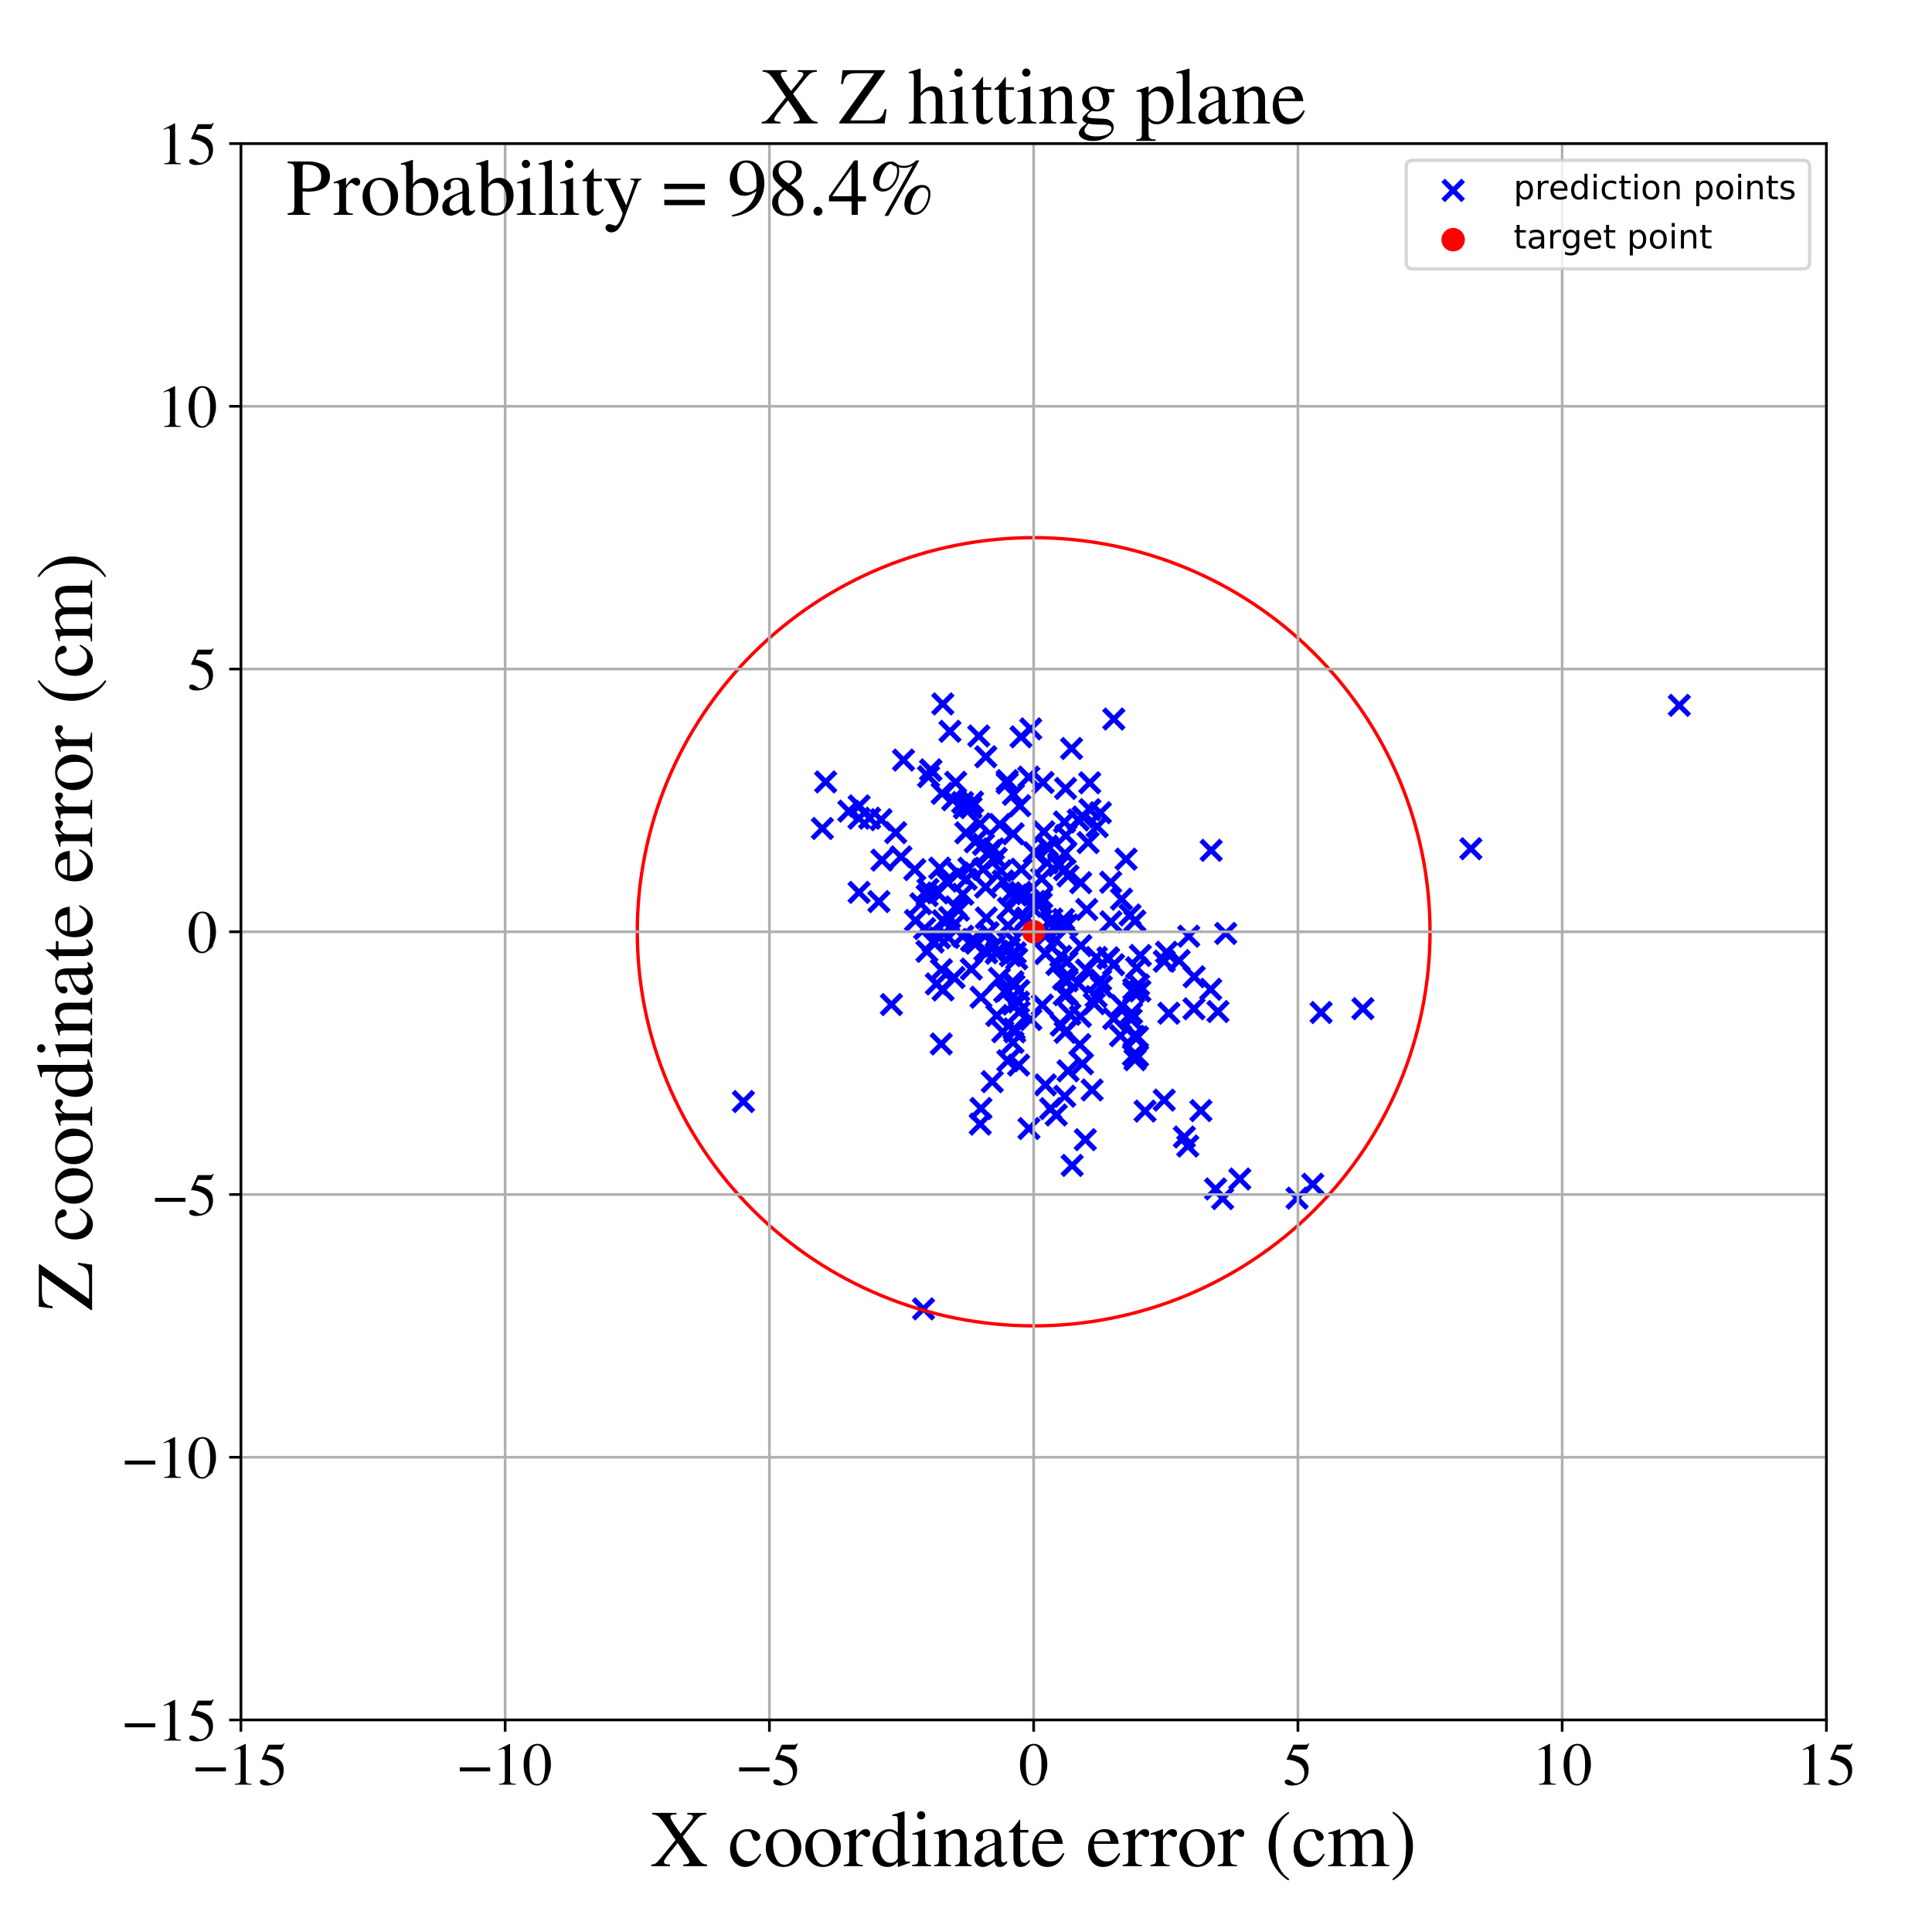 <?xml version="1.0" encoding="utf-8" standalone="no"?>
<!DOCTYPE svg PUBLIC "-//W3C//DTD SVG 1.1//EN"
  "http://www.w3.org/Graphics/SVG/1.1/DTD/svg11.dtd">
<!-- Created with matplotlib (https://matplotlib.org/) -->
<svg height="576pt" version="1.1" viewBox="0 0 576 576" width="576pt" xmlns="http://www.w3.org/2000/svg" xmlns:xlink="http://www.w3.org/1999/xlink">
 <defs>
  <style type="text/css">
*{stroke-linecap:butt;stroke-linejoin:round;}
  </style>
 </defs>
 <g id="figure_1">
  <g id="patch_1">
   <path d="M 0 576 
L 576 576 
L 576 0 
L 0 0 
z
" style="fill:#ffffff;"/>
  </g>
  <g id="axes_1">
   <g id="patch_2">
    <path d="M 71.822 512.784 
L 544.52 512.784 
L 544.52 42.802 
L 71.822 42.802 
z
" style="fill:#ffffff;"/>
   </g>
   <g id="PathCollection_1">
    <defs>
     <path d="M -3 3 
L 3 -3 
M -3 -3 
L 3 3 
" id="m1e20afab89" style="stroke:#0000ff;stroke-width:1.5;"/>
    </defs>
    <g clip-path="url(#p00a85f3fcb)">
     <use style="fill:#0000ff;stroke:#0000ff;stroke-width:1.5;" x="298.419" xlink:href="#m1e20afab89" y="259.621"/>
     <use style="fill:#0000ff;stroke:#0000ff;stroke-width:1.5;" x="393.87" xlink:href="#m1e20afab89" y="301.864"/>
     <use style="fill:#0000ff;stroke:#0000ff;stroke-width:1.5;" x="438.515" xlink:href="#m1e20afab89" y="253.033"/>
     <use style="fill:#0000ff;stroke:#0000ff;stroke-width:1.5;" x="351.526" xlink:href="#m1e20afab89" y="286.39"/>
     <use style="fill:#0000ff;stroke:#0000ff;stroke-width:1.5;" x="246.159" xlink:href="#m1e20afab89" y="233.121"/>
     <use style="fill:#0000ff;stroke:#0000ff;stroke-width:1.5;" x="296.186" xlink:href="#m1e20afab89" y="253.084"/>
     <use style="fill:#0000ff;stroke:#0000ff;stroke-width:1.5;" x="300.276" xlink:href="#m1e20afab89" y="233.449"/>
     <use style="fill:#0000ff;stroke:#0000ff;stroke-width:1.5;" x="324.411" xlink:href="#m1e20afab89" y="251.205"/>
     <use style="fill:#0000ff;stroke:#0000ff;stroke-width:1.5;" x="325.591" xlink:href="#m1e20afab89" y="324.959"/>
     <use style="fill:#0000ff;stroke:#0000ff;stroke-width:1.5;" x="301.964" xlink:href="#m1e20afab89" y="292.683"/>
     <use style="fill:#0000ff;stroke:#0000ff;stroke-width:1.5;" x="283.962" xlink:href="#m1e20afab89" y="276.18"/>
     <use style="fill:#0000ff;stroke:#0000ff;stroke-width:1.5;" x="300.644" xlink:href="#m1e20afab89" y="270.775"/>
     <use style="fill:#0000ff;stroke:#0000ff;stroke-width:1.5;" x="302.002" xlink:href="#m1e20afab89" y="310.787"/>
     <use style="fill:#0000ff;stroke:#0000ff;stroke-width:1.5;" x="256.101" xlink:href="#m1e20afab89" y="243.933"/>
     <use style="fill:#0000ff;stroke:#0000ff;stroke-width:1.5;" x="317.058" xlink:href="#m1e20afab89" y="274.117"/>
     <use style="fill:#0000ff;stroke:#0000ff;stroke-width:1.5;" x="276.345" xlink:href="#m1e20afab89" y="283.636"/>
     <use style="fill:#0000ff;stroke:#0000ff;stroke-width:1.5;" x="314.831" xlink:href="#m1e20afab89" y="280.226"/>
     <use style="fill:#0000ff;stroke:#0000ff;stroke-width:1.5;" x="317.348" xlink:href="#m1e20afab89" y="245.058"/>
     <use style="fill:#0000ff;stroke:#0000ff;stroke-width:1.5;" x="286.99" xlink:href="#m1e20afab89" y="239.256"/>
     <use style="fill:#0000ff;stroke:#0000ff;stroke-width:1.5;" x="295.251" xlink:href="#m1e20afab89" y="253.577"/>
     <use style="fill:#0000ff;stroke:#0000ff;stroke-width:1.5;" x="358.03" xlink:href="#m1e20afab89" y="331.119"/>
     <use style="fill:#0000ff;stroke:#0000ff;stroke-width:1.5;" x="347.782" xlink:href="#m1e20afab89" y="283.907"/>
     <use style="fill:#0000ff;stroke:#0000ff;stroke-width:1.5;" x="296.53" xlink:href="#m1e20afab89" y="281.945"/>
     <use style="fill:#0000ff;stroke:#0000ff;stroke-width:1.5;" x="338.38" xlink:href="#m1e20afab89" y="315.949"/>
     <use style="fill:#0000ff;stroke:#0000ff;stroke-width:1.5;" x="318.426" xlink:href="#m1e20afab89" y="319.254"/>
     <use style="fill:#0000ff;stroke:#0000ff;stroke-width:1.5;" x="322.199" xlink:href="#m1e20afab89" y="263.164"/>
     <use style="fill:#0000ff;stroke:#0000ff;stroke-width:1.5;" x="288.053" xlink:href="#m1e20afab89" y="262.115"/>
     <use style="fill:#0000ff;stroke:#0000ff;stroke-width:1.5;" x="311.666" xlink:href="#m1e20afab89" y="323.433"/>
     <use style="fill:#0000ff;stroke:#0000ff;stroke-width:1.5;" x="310.546" xlink:href="#m1e20afab89" y="261.96"/>
     <use style="fill:#0000ff;stroke:#0000ff;stroke-width:1.5;" x="330.49" xlink:href="#m1e20afab89" y="285.741"/>
     <use style="fill:#0000ff;stroke:#0000ff;stroke-width:1.5;" x="317.557" xlink:href="#m1e20afab89" y="307.783"/>
     <use style="fill:#0000ff;stroke:#0000ff;stroke-width:1.5;" x="290.753" xlink:href="#m1e20afab89" y="250.987"/>
     <use style="fill:#0000ff;stroke:#0000ff;stroke-width:1.5;" x="335.716" xlink:href="#m1e20afab89" y="256.143"/>
     <use style="fill:#0000ff;stroke:#0000ff;stroke-width:1.5;" x="262.686" xlink:href="#m1e20afab89" y="244.377"/>
     <use style="fill:#0000ff;stroke:#0000ff;stroke-width:1.5;" x="297.42" xlink:href="#m1e20afab89" y="283.576"/>
     <use style="fill:#0000ff;stroke:#0000ff;stroke-width:1.5;" x="326.864" xlink:href="#m1e20afab89" y="285.465"/>
     <use style="fill:#0000ff;stroke:#0000ff;stroke-width:1.5;" x="312.185" xlink:href="#m1e20afab89" y="257.232"/>
     <use style="fill:#0000ff;stroke:#0000ff;stroke-width:1.5;" x="276.839" xlink:href="#m1e20afab89" y="231.539"/>
     <use style="fill:#0000ff;stroke:#0000ff;stroke-width:1.5;" x="332.065" xlink:href="#m1e20afab89" y="214.379"/>
     <use style="fill:#0000ff;stroke:#0000ff;stroke-width:1.5;" x="355.965" xlink:href="#m1e20afab89" y="300.751"/>
     <use style="fill:#0000ff;stroke:#0000ff;stroke-width:1.5;" x="318.169" xlink:href="#m1e20afab89" y="292.416"/>
     <use style="fill:#0000ff;stroke:#0000ff;stroke-width:1.5;" x="336.908" xlink:href="#m1e20afab89" y="272.784"/>
     <use style="fill:#0000ff;stroke:#0000ff;stroke-width:1.5;" x="315.638" xlink:href="#m1e20afab89" y="258.032"/>
     <use style="fill:#0000ff;stroke:#0000ff;stroke-width:1.5;" x="341.379" xlink:href="#m1e20afab89" y="331.254"/>
     <use style="fill:#0000ff;stroke:#0000ff;stroke-width:1.5;" x="338.344" xlink:href="#m1e20afab89" y="274.595"/>
     <use style="fill:#0000ff;stroke:#0000ff;stroke-width:1.5;" x="338.082" xlink:href="#m1e20afab89" y="308.945"/>
     <use style="fill:#0000ff;stroke:#0000ff;stroke-width:1.5;" x="311.202" xlink:href="#m1e20afab89" y="247.987"/>
     <use style="fill:#0000ff;stroke:#0000ff;stroke-width:1.5;" x="348.471" xlink:href="#m1e20afab89" y="302.075"/>
     <use style="fill:#0000ff;stroke:#0000ff;stroke-width:1.5;" x="285.771" xlink:href="#m1e20afab89" y="271.37"/>
     <use style="fill:#0000ff;stroke:#0000ff;stroke-width:1.5;" x="310.972" xlink:href="#m1e20afab89" y="233.285"/>
     <use style="fill:#0000ff;stroke:#0000ff;stroke-width:1.5;" x="262.937" xlink:href="#m1e20afab89" y="256.433"/>
     <use style="fill:#0000ff;stroke:#0000ff;stroke-width:1.5;" x="282.783" xlink:href="#m1e20afab89" y="279.491"/>
     <use style="fill:#0000ff;stroke:#0000ff;stroke-width:1.5;" x="310.339" xlink:href="#m1e20afab89" y="277.862"/>
     <use style="fill:#0000ff;stroke:#0000ff;stroke-width:1.5;" x="289.967" xlink:href="#m1e20afab89" y="239.11"/>
     <use style="fill:#0000ff;stroke:#0000ff;stroke-width:1.5;" x="317.682" xlink:href="#m1e20afab89" y="235.062"/>
     <use style="fill:#0000ff;stroke:#0000ff;stroke-width:1.5;" x="269.363" xlink:href="#m1e20afab89" y="226.609"/>
     <use style="fill:#0000ff;stroke:#0000ff;stroke-width:1.5;" x="318.973" xlink:href="#m1e20afab89" y="302.386"/>
     <use style="fill:#0000ff;stroke:#0000ff;stroke-width:1.5;" x="316.257" xlink:href="#m1e20afab89" y="285.094"/>
     <use style="fill:#0000ff;stroke:#0000ff;stroke-width:1.5;" x="317.094" xlink:href="#m1e20afab89" y="291.892"/>
     <use style="fill:#0000ff;stroke:#0000ff;stroke-width:1.5;" x="293.849" xlink:href="#m1e20afab89" y="264.468"/>
     <use style="fill:#0000ff;stroke:#0000ff;stroke-width:1.5;" x="275.67" xlink:href="#m1e20afab89" y="276.846"/>
     <use style="fill:#0000ff;stroke:#0000ff;stroke-width:1.5;" x="334.368" xlink:href="#m1e20afab89" y="268.075"/>
     <use style="fill:#0000ff;stroke:#0000ff;stroke-width:1.5;" x="303.041" xlink:href="#m1e20afab89" y="266.865"/>
     <use style="fill:#0000ff;stroke:#0000ff;stroke-width:1.5;" x="338.017" xlink:href="#m1e20afab89" y="295.779"/>
     <use style="fill:#0000ff;stroke:#0000ff;stroke-width:1.5;" x="317.766" xlink:href="#m1e20afab89" y="249.079"/>
     <use style="fill:#0000ff;stroke:#0000ff;stroke-width:1.5;" x="386.699" xlink:href="#m1e20afab89" y="357.216"/>
     <use style="fill:#0000ff;stroke:#0000ff;stroke-width:1.5;" x="322.241" xlink:href="#m1e20afab89" y="281.927"/>
     <use style="fill:#0000ff;stroke:#0000ff;stroke-width:1.5;" x="369.624" xlink:href="#m1e20afab89" y="351.504"/>
     <use style="fill:#0000ff;stroke:#0000ff;stroke-width:1.5;" x="303.647" xlink:href="#m1e20afab89" y="298.745"/>
     <use style="fill:#0000ff;stroke:#0000ff;stroke-width:1.5;" x="265.769" xlink:href="#m1e20afab89" y="299.492"/>
     <use style="fill:#0000ff;stroke:#0000ff;stroke-width:1.5;" x="354.12" xlink:href="#m1e20afab89" y="341.679"/>
     <use style="fill:#0000ff;stroke:#0000ff;stroke-width:1.5;" x="361.092" xlink:href="#m1e20afab89" y="253.528"/>
     <use style="fill:#0000ff;stroke:#0000ff;stroke-width:1.5;" x="318.246" xlink:href="#m1e20afab89" y="275.749"/>
     <use style="fill:#0000ff;stroke:#0000ff;stroke-width:1.5;" x="332.037" xlink:href="#m1e20afab89" y="303.68"/>
     <use style="fill:#0000ff;stroke:#0000ff;stroke-width:1.5;" x="287.941" xlink:href="#m1e20afab89" y="248.296"/>
     <use style="fill:#0000ff;stroke:#0000ff;stroke-width:1.5;" x="328.366" xlink:href="#m1e20afab89" y="294.12"/>
     <use style="fill:#0000ff;stroke:#0000ff;stroke-width:1.5;" x="283.213" xlink:href="#m1e20afab89" y="218.031"/>
     <use style="fill:#0000ff;stroke:#0000ff;stroke-width:1.5;" x="302.022" xlink:href="#m1e20afab89" y="299.367"/>
     <use style="fill:#0000ff;stroke:#0000ff;stroke-width:1.5;" x="300.272" xlink:href="#m1e20afab89" y="295.197"/>
     <use style="fill:#0000ff;stroke:#0000ff;stroke-width:1.5;" x="316.388" xlink:href="#m1e20afab89" y="305.658"/>
     <use style="fill:#0000ff;stroke:#0000ff;stroke-width:1.5;" x="362.402" xlink:href="#m1e20afab89" y="354.466"/>
     <use style="fill:#0000ff;stroke:#0000ff;stroke-width:1.5;" x="315.086" xlink:href="#m1e20afab89" y="287.534"/>
     <use style="fill:#0000ff;stroke:#0000ff;stroke-width:1.5;" x="328.064" xlink:href="#m1e20afab89" y="242.3"/>
     <use style="fill:#0000ff;stroke:#0000ff;stroke-width:1.5;" x="284.929" xlink:href="#m1e20afab89" y="233.228"/>
     <use style="fill:#0000ff;stroke:#0000ff;stroke-width:1.5;" x="303.742" xlink:href="#m1e20afab89" y="295.342"/>
     <use style="fill:#0000ff;stroke:#0000ff;stroke-width:1.5;" x="323.569" xlink:href="#m1e20afab89" y="339.78"/>
     <use style="fill:#0000ff;stroke:#0000ff;stroke-width:1.5;" x="317.424" xlink:href="#m1e20afab89" y="326.823"/>
     <use style="fill:#0000ff;stroke:#0000ff;stroke-width:1.5;" x="338.863" xlink:href="#m1e20afab89" y="288.543"/>
     <use style="fill:#0000ff;stroke:#0000ff;stroke-width:1.5;" x="316.974" xlink:href="#m1e20afab89" y="275.712"/>
     <use style="fill:#0000ff;stroke:#0000ff;stroke-width:1.5;" x="277.451" xlink:href="#m1e20afab89" y="229.541"/>
     <use style="fill:#0000ff;stroke:#0000ff;stroke-width:1.5;" x="287.02" xlink:href="#m1e20afab89" y="279.093"/>
     <use style="fill:#0000ff;stroke:#0000ff;stroke-width:1.5;" x="303.689" xlink:href="#m1e20afab89" y="317.546"/>
     <use style="fill:#0000ff;stroke:#0000ff;stroke-width:1.5;" x="279.549" xlink:href="#m1e20afab89" y="266.22"/>
     <use style="fill:#0000ff;stroke:#0000ff;stroke-width:1.5;" x="337.915" xlink:href="#m1e20afab89" y="314.59"/>
     <use style="fill:#0000ff;stroke:#0000ff;stroke-width:1.5;" x="267.027" xlink:href="#m1e20afab89" y="248.246"/>
     <use style="fill:#0000ff;stroke:#0000ff;stroke-width:1.5;" x="285.723" xlink:href="#m1e20afab89" y="260.296"/>
     <use style="fill:#0000ff;stroke:#0000ff;stroke-width:1.5;" x="305.993" xlink:href="#m1e20afab89" y="266.253"/>
     <use style="fill:#0000ff;stroke:#0000ff;stroke-width:1.5;" x="328.136" xlink:href="#m1e20afab89" y="292.167"/>
     <use style="fill:#0000ff;stroke:#0000ff;stroke-width:1.5;" x="281.159" xlink:href="#m1e20afab89" y="274.518"/>
     <use style="fill:#0000ff;stroke:#0000ff;stroke-width:1.5;" x="321.462" xlink:href="#m1e20afab89" y="293.169"/>
     <use style="fill:#0000ff;stroke:#0000ff;stroke-width:1.5;" x="294.738" xlink:href="#m1e20afab89" y="254.722"/>
     <use style="fill:#0000ff;stroke:#0000ff;stroke-width:1.5;" x="292.244" xlink:href="#m1e20afab89" y="335.136"/>
     <use style="fill:#0000ff;stroke:#0000ff;stroke-width:1.5;" x="275.333" xlink:href="#m1e20afab89" y="390.228"/>
     <use style="fill:#0000ff;stroke:#0000ff;stroke-width:1.5;" x="293.114" xlink:href="#m1e20afab89" y="259.15"/>
     <use style="fill:#0000ff;stroke:#0000ff;stroke-width:1.5;" x="311.701" xlink:href="#m1e20afab89" y="284.293"/>
     <use style="fill:#0000ff;stroke:#0000ff;stroke-width:1.5;" x="289.045" xlink:href="#m1e20afab89" y="240.243"/>
     <use style="fill:#0000ff;stroke:#0000ff;stroke-width:1.5;" x="292.476" xlink:href="#m1e20afab89" y="297.32"/>
     <use style="fill:#0000ff;stroke:#0000ff;stroke-width:1.5;" x="315.622" xlink:href="#m1e20afab89" y="257.391"/>
     <use style="fill:#0000ff;stroke:#0000ff;stroke-width:1.5;" x="337.235" xlink:href="#m1e20afab89" y="303.934"/>
     <use style="fill:#0000ff;stroke:#0000ff;stroke-width:1.5;" x="272.726" xlink:href="#m1e20afab89" y="259.253"/>
     <use style="fill:#0000ff;stroke:#0000ff;stroke-width:1.5;" x="323.992" xlink:href="#m1e20afab89" y="271.157"/>
     <use style="fill:#0000ff;stroke:#0000ff;stroke-width:1.5;" x="284.977" xlink:href="#m1e20afab89" y="270.367"/>
     <use style="fill:#0000ff;stroke:#0000ff;stroke-width:1.5;" x="298.958" xlink:href="#m1e20afab89" y="307.587"/>
     <use style="fill:#0000ff;stroke:#0000ff;stroke-width:1.5;" x="317.273" xlink:href="#m1e20afab89" y="296.57"/>
     <use style="fill:#0000ff;stroke:#0000ff;stroke-width:1.5;" x="287.523" xlink:href="#m1e20afab89" y="240.856"/>
     <use style="fill:#0000ff;stroke:#0000ff;stroke-width:1.5;" x="304.479" xlink:href="#m1e20afab89" y="259.13"/>
     <use style="fill:#0000ff;stroke:#0000ff;stroke-width:1.5;" x="293.629" xlink:href="#m1e20afab89" y="283.246"/>
     <use style="fill:#0000ff;stroke:#0000ff;stroke-width:1.5;" x="300.296" xlink:href="#m1e20afab89" y="232.729"/>
     <use style="fill:#0000ff;stroke:#0000ff;stroke-width:1.5;" x="500.662" xlink:href="#m1e20afab89" y="210.288"/>
     <use style="fill:#0000ff;stroke:#0000ff;stroke-width:1.5;" x="353.101" xlink:href="#m1e20afab89" y="338.982"/>
     <use style="fill:#0000ff;stroke:#0000ff;stroke-width:1.5;" x="291.814" xlink:href="#m1e20afab89" y="219.416"/>
     <use style="fill:#0000ff;stroke:#0000ff;stroke-width:1.5;" x="331.185" xlink:href="#m1e20afab89" y="274.837"/>
     <use style="fill:#0000ff;stroke:#0000ff;stroke-width:1.5;" x="300.511" xlink:href="#m1e20afab89" y="275.969"/>
     <use style="fill:#0000ff;stroke:#0000ff;stroke-width:1.5;" x="354.4" xlink:href="#m1e20afab89" y="279.111"/>
     <use style="fill:#0000ff;stroke:#0000ff;stroke-width:1.5;" x="302.692" xlink:href="#m1e20afab89" y="284.066"/>
     <use style="fill:#0000ff;stroke:#0000ff;stroke-width:1.5;" x="322.932" xlink:href="#m1e20afab89" y="243.576"/>
     <use style="fill:#0000ff;stroke:#0000ff;stroke-width:1.5;" x="302.345" xlink:href="#m1e20afab89" y="306.772"/>
     <use style="fill:#0000ff;stroke:#0000ff;stroke-width:1.5;" x="256.142" xlink:href="#m1e20afab89" y="240.254"/>
     <use style="fill:#0000ff;stroke:#0000ff;stroke-width:1.5;" x="306.771" xlink:href="#m1e20afab89" y="336.457"/>
     <use style="fill:#0000ff;stroke:#0000ff;stroke-width:1.5;" x="312.565" xlink:href="#m1e20afab89" y="252.975"/>
     <use style="fill:#0000ff;stroke:#0000ff;stroke-width:1.5;" x="297.956" xlink:href="#m1e20afab89" y="291.681"/>
     <use style="fill:#0000ff;stroke:#0000ff;stroke-width:1.5;" x="289.652" xlink:href="#m1e20afab89" y="280.442"/>
     <use style="fill:#0000ff;stroke:#0000ff;stroke-width:1.5;" x="331.139" xlink:href="#m1e20afab89" y="263.025"/>
     <use style="fill:#0000ff;stroke:#0000ff;stroke-width:1.5;" x="310.581" xlink:href="#m1e20afab89" y="267.572"/>
     <use style="fill:#0000ff;stroke:#0000ff;stroke-width:1.5;" x="283.112" xlink:href="#m1e20afab89" y="273.537"/>
     <use style="fill:#0000ff;stroke:#0000ff;stroke-width:1.5;" x="289.587" xlink:href="#m1e20afab89" y="288.912"/>
     <use style="fill:#0000ff;stroke:#0000ff;stroke-width:1.5;" x="303.116" xlink:href="#m1e20afab89" y="285.835"/>
     <use style="fill:#0000ff;stroke:#0000ff;stroke-width:1.5;" x="253.072" xlink:href="#m1e20afab89" y="241.832"/>
     <use style="fill:#0000ff;stroke:#0000ff;stroke-width:1.5;" x="301.255" xlink:href="#m1e20afab89" y="266.431"/>
     <use style="fill:#0000ff;stroke:#0000ff;stroke-width:1.5;" x="317.524" xlink:href="#m1e20afab89" y="254.435"/>
     <use style="fill:#0000ff;stroke:#0000ff;stroke-width:1.5;" x="297.176" xlink:href="#m1e20afab89" y="302.749"/>
     <use style="fill:#0000ff;stroke:#0000ff;stroke-width:1.5;" x="256.122" xlink:href="#m1e20afab89" y="266.048"/>
     <use style="fill:#0000ff;stroke:#0000ff;stroke-width:1.5;" x="339.978" xlink:href="#m1e20afab89" y="284.862"/>
     <use style="fill:#0000ff;stroke:#0000ff;stroke-width:1.5;" x="294.186" xlink:href="#m1e20afab89" y="284.049"/>
     <use style="fill:#0000ff;stroke:#0000ff;stroke-width:1.5;" x="293.892" xlink:href="#m1e20afab89" y="225.619"/>
     <use style="fill:#0000ff;stroke:#0000ff;stroke-width:1.5;" x="306.711" xlink:href="#m1e20afab89" y="231.674"/>
     <use style="fill:#0000ff;stroke:#0000ff;stroke-width:1.5;" x="307.345" xlink:href="#m1e20afab89" y="270.199"/>
     <use style="fill:#0000ff;stroke:#0000ff;stroke-width:1.5;" x="280.67" xlink:href="#m1e20afab89" y="289.111"/>
     <use style="fill:#0000ff;stroke:#0000ff;stroke-width:1.5;" x="326.807" xlink:href="#m1e20afab89" y="297.127"/>
     <use style="fill:#0000ff;stroke:#0000ff;stroke-width:1.5;" x="304.049" xlink:href="#m1e20afab89" y="240.202"/>
     <use style="fill:#0000ff;stroke:#0000ff;stroke-width:1.5;" x="319.465" xlink:href="#m1e20afab89" y="223.154"/>
     <use style="fill:#0000ff;stroke:#0000ff;stroke-width:1.5;" x="279.153" xlink:href="#m1e20afab89" y="293.353"/>
     <use style="fill:#0000ff;stroke:#0000ff;stroke-width:1.5;" x="319.653" xlink:href="#m1e20afab89" y="347.449"/>
     <use style="fill:#0000ff;stroke:#0000ff;stroke-width:1.5;" x="324.881" xlink:href="#m1e20afab89" y="233.379"/>
     <use style="fill:#0000ff;stroke:#0000ff;stroke-width:1.5;" x="302.533" xlink:href="#m1e20afab89" y="307.647"/>
     <use style="fill:#0000ff;stroke:#0000ff;stroke-width:1.5;" x="334.051" xlink:href="#m1e20afab89" y="308.786"/>
     <use style="fill:#0000ff;stroke:#0000ff;stroke-width:1.5;" x="347.099" xlink:href="#m1e20afab89" y="327.986"/>
     <use style="fill:#0000ff;stroke:#0000ff;stroke-width:1.5;" x="307.335" xlink:href="#m1e20afab89" y="303.948"/>
     <use style="fill:#0000ff;stroke:#0000ff;stroke-width:1.5;" x="295.831" xlink:href="#m1e20afab89" y="322.493"/>
     <use style="fill:#0000ff;stroke:#0000ff;stroke-width:1.5;" x="304.271" xlink:href="#m1e20afab89" y="266.041"/>
     <use style="fill:#0000ff;stroke:#0000ff;stroke-width:1.5;" x="280.097" xlink:href="#m1e20afab89" y="279.592"/>
     <use style="fill:#0000ff;stroke:#0000ff;stroke-width:1.5;" x="292.178" xlink:href="#m1e20afab89" y="245.646"/>
     <use style="fill:#0000ff;stroke:#0000ff;stroke-width:1.5;" x="292.449" xlink:href="#m1e20afab89" y="330.48"/>
     <use style="fill:#0000ff;stroke:#0000ff;stroke-width:1.5;" x="339.133" xlink:href="#m1e20afab89" y="309.149"/>
     <use style="fill:#0000ff;stroke:#0000ff;stroke-width:1.5;" x="363.117" xlink:href="#m1e20afab89" y="301.582"/>
     <use style="fill:#0000ff;stroke:#0000ff;stroke-width:1.5;" x="287.055" xlink:href="#m1e20afab89" y="266.612"/>
     <use style="fill:#0000ff;stroke:#0000ff;stroke-width:1.5;" x="302.298" xlink:href="#m1e20afab89" y="293.792"/>
     <use style="fill:#0000ff;stroke:#0000ff;stroke-width:1.5;" x="310.455" xlink:href="#m1e20afab89" y="269.321"/>
     <use style="fill:#0000ff;stroke:#0000ff;stroke-width:1.5;" x="364.518" xlink:href="#m1e20afab89" y="357.34"/>
     <use style="fill:#0000ff;stroke:#0000ff;stroke-width:1.5;" x="303.847" xlink:href="#m1e20afab89" y="301.708"/>
     <use style="fill:#0000ff;stroke:#0000ff;stroke-width:1.5;" x="339.846" xlink:href="#m1e20afab89" y="295.457"/>
     <use style="fill:#0000ff;stroke:#0000ff;stroke-width:1.5;" x="365.435" xlink:href="#m1e20afab89" y="278.295"/>
     <use style="fill:#0000ff;stroke:#0000ff;stroke-width:1.5;" x="314.909" xlink:href="#m1e20afab89" y="332.421"/>
     <use style="fill:#0000ff;stroke:#0000ff;stroke-width:1.5;" x="597.634" xlink:href="#m1e20afab89" y="363.085"/>
     <use style="fill:#0000ff;stroke:#0000ff;stroke-width:1.5;" x="289.506" xlink:href="#m1e20afab89" y="240.788"/>
     <use style="fill:#0000ff;stroke:#0000ff;stroke-width:1.5;" x="259.273" xlink:href="#m1e20afab89" y="243.934"/>
     <use style="fill:#0000ff;stroke:#0000ff;stroke-width:1.5;" x="301.237" xlink:href="#m1e20afab89" y="284.911"/>
     <use style="fill:#0000ff;stroke:#0000ff;stroke-width:1.5;" x="293.21" xlink:href="#m1e20afab89" y="251.741"/>
     <use style="fill:#0000ff;stroke:#0000ff;stroke-width:1.5;" x="221.637" xlink:href="#m1e20afab89" y="328.41"/>
     <use style="fill:#0000ff;stroke:#0000ff;stroke-width:1.5;" x="298.07" xlink:href="#m1e20afab89" y="245.813"/>
     <use style="fill:#0000ff;stroke:#0000ff;stroke-width:1.5;" x="272.933" xlink:href="#m1e20afab89" y="274.429"/>
     <use style="fill:#0000ff;stroke:#0000ff;stroke-width:1.5;" x="268.606" xlink:href="#m1e20afab89" y="255.465"/>
     <use style="fill:#0000ff;stroke:#0000ff;stroke-width:1.5;" x="327.117" xlink:href="#m1e20afab89" y="246.449"/>
     <use style="fill:#0000ff;stroke:#0000ff;stroke-width:1.5;" x="280.614" xlink:href="#m1e20afab89" y="311.242"/>
     <use style="fill:#0000ff;stroke:#0000ff;stroke-width:1.5;" x="322.099" xlink:href="#m1e20afab89" y="303.038"/>
     <use style="fill:#0000ff;stroke:#0000ff;stroke-width:1.5;" x="391.384" xlink:href="#m1e20afab89" y="353.066"/>
     <use style="fill:#0000ff;stroke:#0000ff;stroke-width:1.5;" x="278.205" xlink:href="#m1e20afab89" y="280.866"/>
     <use style="fill:#0000ff;stroke:#0000ff;stroke-width:1.5;" x="308.334" xlink:href="#m1e20afab89" y="254.224"/>
     <use style="fill:#0000ff;stroke:#0000ff;stroke-width:1.5;" x="322.728" xlink:href="#m1e20afab89" y="317.139"/>
     <use style="fill:#0000ff;stroke:#0000ff;stroke-width:1.5;" x="300.926" xlink:href="#m1e20afab89" y="282.693"/>
     <use style="fill:#0000ff;stroke:#0000ff;stroke-width:1.5;" x="321.478" xlink:href="#m1e20afab89" y="244.465"/>
     <use style="fill:#0000ff;stroke:#0000ff;stroke-width:1.5;" x="284.434" xlink:href="#m1e20afab89" y="291.443"/>
     <use style="fill:#0000ff;stroke:#0000ff;stroke-width:1.5;" x="291.001" xlink:href="#m1e20afab89" y="281.204"/>
     <use style="fill:#0000ff;stroke:#0000ff;stroke-width:1.5;" x="311.704" xlink:href="#m1e20afab89" y="278.968"/>
     <use style="fill:#0000ff;stroke:#0000ff;stroke-width:1.5;" x="612.65" xlink:href="#m1e20afab89" y="320.897"/>
     <use style="fill:#0000ff;stroke:#0000ff;stroke-width:1.5;" x="306.027" xlink:href="#m1e20afab89" y="273.673"/>
     <use style="fill:#0000ff;stroke:#0000ff;stroke-width:1.5;" x="318.116" xlink:href="#m1e20afab89" y="296.347"/>
     <use style="fill:#0000ff;stroke:#0000ff;stroke-width:1.5;" x="339.152" xlink:href="#m1e20afab89" y="314.852"/>
     <use style="fill:#0000ff;stroke:#0000ff;stroke-width:1.5;" x="312.985" xlink:href="#m1e20afab89" y="275.311"/>
     <use style="fill:#0000ff;stroke:#0000ff;stroke-width:1.5;" x="308.506" xlink:href="#m1e20afab89" y="268.738"/>
     <use style="fill:#0000ff;stroke:#0000ff;stroke-width:1.5;" x="276.42" xlink:href="#m1e20afab89" y="267.011"/>
     <use style="fill:#0000ff;stroke:#0000ff;stroke-width:1.5;" x="288.858" xlink:href="#m1e20afab89" y="258.848"/>
     <use style="fill:#0000ff;stroke:#0000ff;stroke-width:1.5;" x="302.062" xlink:href="#m1e20afab89" y="248.578"/>
     <use style="fill:#0000ff;stroke:#0000ff;stroke-width:1.5;" x="300.465" xlink:href="#m1e20afab89" y="316.24"/>
     <use style="fill:#0000ff;stroke:#0000ff;stroke-width:1.5;" x="360.952" xlink:href="#m1e20afab89" y="294.949"/>
     <use style="fill:#0000ff;stroke:#0000ff;stroke-width:1.5;" x="276.669" xlink:href="#m1e20afab89" y="265.164"/>
     <use style="fill:#0000ff;stroke:#0000ff;stroke-width:1.5;" x="280.161" xlink:href="#m1e20afab89" y="258.823"/>
     <use style="fill:#0000ff;stroke:#0000ff;stroke-width:1.5;" x="302.132" xlink:href="#m1e20afab89" y="280.375"/>
     <use style="fill:#0000ff;stroke:#0000ff;stroke-width:1.5;" x="312.238" xlink:href="#m1e20afab89" y="252.271"/>
     <use style="fill:#0000ff;stroke:#0000ff;stroke-width:1.5;" x="299.09" xlink:href="#m1e20afab89" y="262.647"/>
     <use style="fill:#0000ff;stroke:#0000ff;stroke-width:1.5;" x="294.046" xlink:href="#m1e20afab89" y="273.666"/>
     <use style="fill:#0000ff;stroke:#0000ff;stroke-width:1.5;" x="284.042" xlink:href="#m1e20afab89" y="238.424"/>
     <use style="fill:#0000ff;stroke:#0000ff;stroke-width:1.5;" x="280.883" xlink:href="#m1e20afab89" y="236.534"/>
     <use style="fill:#0000ff;stroke:#0000ff;stroke-width:1.5;" x="313.585" xlink:href="#m1e20afab89" y="274"/>
     <use style="fill:#0000ff;stroke:#0000ff;stroke-width:1.5;" x="318.12" xlink:href="#m1e20afab89" y="286.704"/>
     <use style="fill:#0000ff;stroke:#0000ff;stroke-width:1.5;" x="299.554" xlink:href="#m1e20afab89" y="295.613"/>
     <use style="fill:#0000ff;stroke:#0000ff;stroke-width:1.5;" x="330.336" xlink:href="#m1e20afab89" y="285.56"/>
     <use style="fill:#0000ff;stroke:#0000ff;stroke-width:1.5;" x="277.526" xlink:href="#m1e20afab89" y="229.637"/>
     <use style="fill:#0000ff;stroke:#0000ff;stroke-width:1.5;" x="337.36" xlink:href="#m1e20afab89" y="302.024"/>
     <use style="fill:#0000ff;stroke:#0000ff;stroke-width:1.5;" x="310.752" xlink:href="#m1e20afab89" y="299.64"/>
     <use style="fill:#0000ff;stroke:#0000ff;stroke-width:1.5;" x="296.997" xlink:href="#m1e20afab89" y="284.213"/>
     <use style="fill:#0000ff;stroke:#0000ff;stroke-width:1.5;" x="406.33" xlink:href="#m1e20afab89" y="300.714"/>
     <use style="fill:#0000ff;stroke:#0000ff;stroke-width:1.5;" x="338.005" xlink:href="#m1e20afab89" y="294.864"/>
     <use style="fill:#0000ff;stroke:#0000ff;stroke-width:1.5;" x="339.442" xlink:href="#m1e20afab89" y="293.619"/>
     <use style="fill:#0000ff;stroke:#0000ff;stroke-width:1.5;" x="302.131" xlink:href="#m1e20afab89" y="236.814"/>
     <use style="fill:#0000ff;stroke:#0000ff;stroke-width:1.5;" x="245.176" xlink:href="#m1e20afab89" y="246.997"/>
     <use style="fill:#0000ff;stroke:#0000ff;stroke-width:1.5;" x="297.025" xlink:href="#m1e20afab89" y="255.875"/>
     <use style="fill:#0000ff;stroke:#0000ff;stroke-width:1.5;" x="305.448" xlink:href="#m1e20afab89" y="274.574"/>
     <use style="fill:#0000ff;stroke:#0000ff;stroke-width:1.5;" x="317.391" xlink:href="#m1e20afab89" y="259.291"/>
     <use style="fill:#0000ff;stroke:#0000ff;stroke-width:1.5;" x="326.23" xlink:href="#m1e20afab89" y="299.228"/>
     <use style="fill:#0000ff;stroke:#0000ff;stroke-width:1.5;" x="282.128" xlink:href="#m1e20afab89" y="262.709"/>
     <use style="fill:#0000ff;stroke:#0000ff;stroke-width:1.5;" x="318.41" xlink:href="#m1e20afab89" y="261.15"/>
     <use style="fill:#0000ff;stroke:#0000ff;stroke-width:1.5;" x="321.934" xlink:href="#m1e20afab89" y="311.432"/>
     <use style="fill:#0000ff;stroke:#0000ff;stroke-width:1.5;" x="313.228" xlink:href="#m1e20afab89" y="330.523"/>
     <use style="fill:#0000ff;stroke:#0000ff;stroke-width:1.5;" x="304.396" xlink:href="#m1e20afab89" y="219.677"/>
     <use style="fill:#0000ff;stroke:#0000ff;stroke-width:1.5;" x="334.454" xlink:href="#m1e20afab89" y="299.81"/>
     <use style="fill:#0000ff;stroke:#0000ff;stroke-width:1.5;" x="307.298" xlink:href="#m1e20afab89" y="217.307"/>
     <use style="fill:#0000ff;stroke:#0000ff;stroke-width:1.5;" x="347.12" xlink:href="#m1e20afab89" y="286.566"/>
     <use style="fill:#0000ff;stroke:#0000ff;stroke-width:1.5;" x="331.985" xlink:href="#m1e20afab89" y="287.626"/>
     <use style="fill:#0000ff;stroke:#0000ff;stroke-width:1.5;" x="323.921" xlink:href="#m1e20afab89" y="289.211"/>
     <use style="fill:#0000ff;stroke:#0000ff;stroke-width:1.5;" x="262.032" xlink:href="#m1e20afab89" y="268.798"/>
     <use style="fill:#0000ff;stroke:#0000ff;stroke-width:1.5;" x="294.597" xlink:href="#m1e20afab89" y="278.086"/>
     <use style="fill:#0000ff;stroke:#0000ff;stroke-width:1.5;" x="324.94" xlink:href="#m1e20afab89" y="241.384"/>
     <use style="fill:#0000ff;stroke:#0000ff;stroke-width:1.5;" x="274.531" xlink:href="#m1e20afab89" y="269.452"/>
     <use style="fill:#0000ff;stroke:#0000ff;stroke-width:1.5;" x="356.027" xlink:href="#m1e20afab89" y="291.213"/>
     <use style="fill:#0000ff;stroke:#0000ff;stroke-width:1.5;" x="281.162" xlink:href="#m1e20afab89" y="295.139"/>
     <use style="fill:#0000ff;stroke:#0000ff;stroke-width:1.5;" x="281.085" xlink:href="#m1e20afab89" y="209.863"/>
     <use style="fill:#0000ff;stroke:#0000ff;stroke-width:1.5;" x="290.091" xlink:href="#m1e20afab89" y="280.06"/>
    </g>
   </g>
   <g id="PathCollection_2">
    <defs>
     <path d="M 0 3 
C 0.796 3 1.559 2.684 2.121 2.121 
C 2.684 1.559 3 0.796 3 0 
C 3 -0.796 2.684 -1.559 2.121 -2.121 
C 1.559 -2.684 0.796 -3 0 -3 
C -0.796 -3 -1.559 -2.684 -2.121 -2.121 
C -2.684 -1.559 -3 -0.796 -3 0 
C -3 0.796 -2.684 1.559 -2.121 2.121 
C -1.559 2.684 -0.796 3 0 3 
z
" id="mb22e439374" style="stroke:#ff0000;"/>
    </defs>
    <g clip-path="url(#p00a85f3fcb)">
     <use style="fill:#ff0000;stroke:#ff0000;" x="308.171" xlink:href="#mb22e439374" y="277.793"/>
    </g>
   </g>
   <g id="patch_3">
    <path clip-path="url(#p00a85f3fcb)" d="M 308.171 395.288 
C 339.511 395.288 369.572 382.908 391.733 360.875 
C 413.894 338.841 426.346 308.953 426.346 277.793 
C 426.346 246.633 413.894 216.745 391.733 194.711 
C 369.572 172.677 339.511 160.297 308.171 160.297 
C 276.831 160.297 246.77 172.677 224.609 194.711 
C 202.448 216.745 189.997 246.633 189.997 277.793 
C 189.997 308.953 202.448 338.841 224.609 360.875 
C 246.77 382.908 276.831 395.288 308.171 395.288 
z
" style="fill:none;stroke:#ff0000;stroke-linejoin:miter;"/>
   </g>
   <g id="matplotlib.axis_1">
    <g id="xtick_1">
     <g id="line2d_1">
      <path clip-path="url(#p00a85f3fcb)" d="M 71.822 512.784 
L 71.822 42.802 
" style="fill:none;stroke:#b0b0b0;stroke-linecap:square;stroke-width:0.8;"/>
     </g>
     <g id="line2d_2">
      <defs>
       <path d="M 0 0 
L 0 3.5 
" id="ma4d7191b90" style="stroke:#000000;stroke-width:0.8;"/>
      </defs>
      <g>
       <use style="stroke:#000000;stroke-width:0.8;" x="71.822" xlink:href="#ma4d7191b90" y="512.784"/>
      </g>
     </g>
     <g id="text_1">
      <!-- −15 -->
      <defs>
       <path d="M 3 22 
L 3 28.594 
L 53.406 28.594 
L 53.406 22 
z
" id="FreeSerif-8722"/>
       <path d="M 18.297 59.297 
Q 16.5 59.297 11.094 57.094 
L 11.094 58.5 
L 29.094 67.594 
L 29.906 67.406 
L 29.906 7.406 
Q 29.906 3.797 31.703 2.688 
Q 33.5 1.594 39.406 1.5 
L 39.406 0 
L 11.797 0 
L 11.797 1.5 
Q 17.406 1.703 19.344 3.141 
Q 21.297 4.594 21.297 9.297 
L 21.297 54.594 
Q 21.297 59.297 18.297 59.297 
z
" id="FreeSerif-49"/>
       <path d="M 35.703 19.406 
Q 35.703 24.703 33.344 28.797 
Q 31 32.906 27.641 35.156 
Q 24.297 37.406 20.141 38.844 
Q 16 40.297 12.953 40.75 
Q 9.906 41.203 7.594 41.203 
Q 6.406 41.203 6.406 42 
Q 6.406 42.297 6.5 42.5 
L 17.406 66.203 
L 38.297 66.203 
Q 39.906 66.203 40.844 66.703 
Q 41.797 67.203 42.906 68.797 
L 43.797 68.094 
L 40 59.203 
Q 39.594 58.297 37.703 58.297 
L 18.094 58.297 
L 13.906 49.797 
Q 28.5 47.203 35.594 41.344 
Q 42.703 35.5 42.703 24.203 
Q 42.703 18.297 40.844 13.688 
Q 39 9.094 36.141 6.297 
Q 33.297 3.5 29.547 1.703 
Q 25.797 -0.094 22.344 -0.75 
Q 18.906 -1.406 15.406 -1.406 
Q 9.797 -1.406 6.5 0.25 
Q 3.203 1.906 3.203 4.797 
Q 3.203 8.5 7.5 8.5 
Q 10.297 8.5 14.75 5.391 
Q 19.203 2.297 21.797 2.297 
Q 27.703 2.297 31.703 7.25 
Q 35.703 12.203 35.703 19.406 
z
" id="FreeSerif-53"/>
      </defs>
      <g transform="translate(57.746 532.077)scale(0.18 -0.18)">
       <use xlink:href="#FreeSerif-8722"/>
       <use x="56.4" xlink:href="#FreeSerif-49"/>
       <use x="106.4" xlink:href="#FreeSerif-53"/>
      </g>
     </g>
    </g>
    <g id="xtick_2">
     <g id="line2d_3">
      <path clip-path="url(#p00a85f3fcb)" d="M 150.605 512.784 
L 150.605 42.802 
" style="fill:none;stroke:#b0b0b0;stroke-linecap:square;stroke-width:0.8;"/>
     </g>
     <g id="line2d_4">
      <g>
       <use style="stroke:#000000;stroke-width:0.8;" x="150.605" xlink:href="#ma4d7191b90" y="512.784"/>
      </g>
     </g>
     <g id="text_2">
      <!-- −10 -->
      <defs>
       <path d="M 47.594 17.797 
Q 35.203 -1.406 25 -1.406 
Q 14.797 -1.406 8.594 8.391 
Q 2.406 18.203 2.406 33.594 
Q 2.406 48.094 8.594 57.844 
Q 14.797 67.594 25.406 67.594 
Q 35.203 67.594 41.391 58 
Q 47.594 48.406 47.594 33 
Q 47.594 17.797 35.203 -1.406 
z
M 25.094 65 
Q 12 65 12 32.703 
Q 12 1.203 25 1.203 
Q 38 1.203 38 32.797 
Q 38 48.5 34.703 56.75 
Q 31.406 65 25.094 65 
z
" id="FreeSerif-48"/>
      </defs>
      <g transform="translate(136.529 532.077)scale(0.18 -0.18)">
       <use xlink:href="#FreeSerif-8722"/>
       <use x="56.4" xlink:href="#FreeSerif-49"/>
       <use x="106.4" xlink:href="#FreeSerif-48"/>
      </g>
     </g>
    </g>
    <g id="xtick_3">
     <g id="line2d_5">
      <path clip-path="url(#p00a85f3fcb)" d="M 229.388 512.784 
L 229.388 42.802 
" style="fill:none;stroke:#b0b0b0;stroke-linecap:square;stroke-width:0.8;"/>
     </g>
     <g id="line2d_6">
      <g>
       <use style="stroke:#000000;stroke-width:0.8;" x="229.388" xlink:href="#ma4d7191b90" y="512.784"/>
      </g>
     </g>
     <g id="text_3">
      <!-- −5 -->
      <g transform="translate(219.812 532.077)scale(0.18 -0.18)">
       <use xlink:href="#FreeSerif-8722"/>
       <use x="56.4" xlink:href="#FreeSerif-53"/>
      </g>
     </g>
    </g>
    <g id="xtick_4">
     <g id="line2d_7">
      <path clip-path="url(#p00a85f3fcb)" d="M 308.171 512.784 
L 308.171 42.802 
" style="fill:none;stroke:#b0b0b0;stroke-linecap:square;stroke-width:0.8;"/>
     </g>
     <g id="line2d_8">
      <g>
       <use style="stroke:#000000;stroke-width:0.8;" x="308.171" xlink:href="#ma4d7191b90" y="512.784"/>
      </g>
     </g>
     <g id="text_4">
      <!-- 0 -->
      <g transform="translate(303.671 532.077)scale(0.18 -0.18)">
       <use xlink:href="#FreeSerif-48"/>
      </g>
     </g>
    </g>
    <g id="xtick_5">
     <g id="line2d_9">
      <path clip-path="url(#p00a85f3fcb)" d="M 386.954 512.784 
L 386.954 42.802 
" style="fill:none;stroke:#b0b0b0;stroke-linecap:square;stroke-width:0.8;"/>
     </g>
     <g id="line2d_10">
      <g>
       <use style="stroke:#000000;stroke-width:0.8;" x="386.954" xlink:href="#ma4d7191b90" y="512.784"/>
      </g>
     </g>
     <g id="text_5">
      <!-- 5 -->
      <g transform="translate(382.454 532.077)scale(0.18 -0.18)">
       <use xlink:href="#FreeSerif-53"/>
      </g>
     </g>
    </g>
    <g id="xtick_6">
     <g id="line2d_11">
      <path clip-path="url(#p00a85f3fcb)" d="M 465.737 512.784 
L 465.737 42.802 
" style="fill:none;stroke:#b0b0b0;stroke-linecap:square;stroke-width:0.8;"/>
     </g>
     <g id="line2d_12">
      <g>
       <use style="stroke:#000000;stroke-width:0.8;" x="465.737" xlink:href="#ma4d7191b90" y="512.784"/>
      </g>
     </g>
     <g id="text_6">
      <!-- 10 -->
      <g transform="translate(456.737 532.077)scale(0.18 -0.18)">
       <use xlink:href="#FreeSerif-49"/>
       <use x="50" xlink:href="#FreeSerif-48"/>
      </g>
     </g>
    </g>
    <g id="xtick_7">
     <g id="line2d_13">
      <path clip-path="url(#p00a85f3fcb)" d="M 544.52 512.784 
L 544.52 42.802 
" style="fill:none;stroke:#b0b0b0;stroke-linecap:square;stroke-width:0.8;"/>
     </g>
     <g id="line2d_14">
      <g>
       <use style="stroke:#000000;stroke-width:0.8;" x="544.52" xlink:href="#ma4d7191b90" y="512.784"/>
      </g>
     </g>
     <g id="text_7">
      <!-- 15 -->
      <g transform="translate(535.52 532.077)scale(0.18 -0.18)">
       <use xlink:href="#FreeSerif-49"/>
       <use x="50" xlink:href="#FreeSerif-53"/>
      </g>
     </g>
    </g>
    <g id="text_8">
     <!-- X coordinate error (cm) -->
     <defs>
      <path d="M 69.594 66.203 
L 69.594 64.297 
Q 64.703 64 62.047 62.344 
Q 59.406 60.703 54.703 54.906 
L 40.094 36.703 
L 59.297 9.297 
Q 62.297 5 64.297 3.703 
Q 66.297 2.406 70.406 1.906 
L 70.406 0 
L 40.703 0 
L 40.703 1.906 
Q 44.797 2.297 46.594 2.938 
Q 48.406 3.594 48.406 5 
Q 48.406 7.203 43.297 14.797 
L 33.797 28.797 
L 21.906 14 
Q 16.703 7.5 16.703 5.406 
Q 16.703 3.703 18.297 2.953 
Q 19.906 2.203 24.297 1.906 
L 24.297 0 
L 1 0 
L 1 1.906 
Q 4.906 2.203 7 3.797 
Q 9.094 5.406 15.5 13.297 
L 31.203 32.594 
L 20.297 48.594 
Q 13.297 58.906 10.25 61.5 
Q 7.203 64.094 2.203 64.297 
L 2.203 66.203 
L 32.406 66.203 
L 32.406 64.297 
L 29.594 64.203 
Q 24.797 64.094 24.797 61.297 
Q 24.797 58.094 33.297 46.297 
L 37.5 40.406 
L 48.797 54.203 
Q 52.797 59.203 52.797 61.094 
Q 52.797 62.797 51.344 63.438 
Q 49.906 64.094 45.797 64.297 
L 45.797 66.203 
z
" id="FreeSerif-88"/>
      <path id="FreeSerif-32"/>
      <path d="M 2.5 21.297 
Q 2.5 32.406 9.047 39.203 
Q 15.594 46 24.406 46 
Q 30.703 46 35.25 42.953 
Q 39.797 39.906 39.797 35.703 
Q 39.797 34 38.391 32.75 
Q 37 31.5 35 31.5 
Q 31.594 31.5 30.297 36.094 
L 29.703 38.297 
Q 28.906 41.094 27.703 42.094 
Q 26.5 43.094 23.797 43.094 
Q 17.703 43.094 13.953 38.25 
Q 10.203 33.406 10.203 25.703 
Q 10.203 17.094 14.547 11.641 
Q 18.906 6.203 25.703 6.203 
Q 30 6.203 33.094 8.25 
Q 36.203 10.297 39.797 15.594 
L 41.203 14.703 
Q 40.203 12.703 39.453 11.391 
Q 38.703 10.094 36.75 7.5 
Q 34.797 4.906 32.891 3.297 
Q 31 1.703 27.891 0.344 
Q 24.797 -1 21.5 -1 
Q 13.203 -1 7.844 5.25 
Q 2.5 11.5 2.5 21.297 
z
" id="FreeSerif-99"/>
      <path d="M 24.594 46 
Q 34.203 46 40.391 39.594 
Q 46.594 33.203 46.594 23.406 
Q 46.594 13 40.188 6 
Q 33.797 -1 24.391 -1 
Q 15 -1 8.75 5.75 
Q 2.5 12.5 2.5 22.594 
Q 2.5 32.906 8.641 39.453 
Q 14.797 46 24.594 46 
z
M 11.5 27.5 
Q 11.5 16.797 15.391 9.297 
Q 19.297 1.797 25.594 1.797 
Q 31.203 1.797 34.391 6.594 
Q 37.594 11.406 37.594 19.906 
Q 37.594 30.203 33.594 36.703 
Q 29.594 43.203 23.297 43.203 
Q 18 43.203 14.75 38.891 
Q 11.5 34.594 11.5 27.5 
z
" id="FreeSerif-111"/>
      <path d="M 30.094 36.203 
Q 28.594 36.203 26.391 37.953 
Q 24.203 39.703 23.5 39.703 
Q 21.5 39.703 19 36.797 
Q 16.5 33.906 16.5 31.5 
L 16.5 9 
Q 16.5 4.703 18.203 3.203 
Q 19.906 1.703 25 1.5 
L 25 0 
L 1 0 
L 1 1.5 
Q 5.797 2.406 6.938 3.5 
Q 8.094 4.594 8.094 8.406 
L 8.094 33.406 
Q 8.094 36.703 7.344 38.047 
Q 6.594 39.406 4.703 39.406 
Q 3.094 39.406 1.203 39 
L 1.203 40.594 
Q 9.203 43.203 16 46 
L 16.5 45.797 
L 16.5 36.594 
Q 20.203 41.906 22.797 43.953 
Q 25.406 46 28.5 46 
Q 31.094 46 32.547 44.594 
Q 34 43.203 34 40.703 
Q 34 38.594 32.953 37.391 
Q 31.906 36.203 30.094 36.203 
z
" id="FreeSerif-114"/>
      <path d="M 34.203 -1 
L 33.797 -0.703 
L 33.797 5.703 
Q 29 -1 21 -1 
Q 12.703 -1 7.594 4.953 
Q 2.5 10.906 2.5 20.5 
Q 2.5 31.094 8.594 38.547 
Q 14.703 46 23.297 46 
Q 28.703 46 33.797 41.703 
L 33.797 57.297 
Q 33.797 60.406 32.891 61.406 
Q 32 62.406 29.203 62.406 
Q 27.797 62.406 27 62.297 
L 27 63.906 
Q 36.094 66.297 41.703 68.297 
L 42.203 68.094 
L 42.203 11.406 
Q 42.203 7.906 43.047 6.797 
Q 43.906 5.703 46.594 5.703 
Q 47.094 5.703 48.906 5.797 
L 48.906 4.203 
z
M 24.906 4.203 
Q 28.703 4.203 31.25 6.344 
Q 33.797 8.5 33.797 10.203 
L 33.797 33.203 
Q 33.797 37.203 30.688 40.203 
Q 27.594 43.203 23.594 43.203 
Q 17.906 43.203 14.5 38.094 
Q 11.094 33 11.094 24.5 
Q 11.094 15.297 14.891 9.75 
Q 18.703 4.203 24.906 4.203 
z
" id="FreeSerif-100"/>
      <path d="M 6.203 39.297 
Q 4 39.297 2 39 
L 2 40.5 
Q 9 42.5 17.5 46 
L 17.906 45.703 
L 17.906 10.203 
Q 17.906 4.797 19.156 3.344 
Q 20.406 1.906 25.297 1.5 
L 25.297 0 
L 1.594 0 
L 1.594 1.5 
Q 6.797 1.797 8.141 3.297 
Q 9.5 4.797 9.5 10.203 
L 9.5 33.406 
Q 9.5 36.703 8.75 38 
Q 8 39.297 6.203 39.297 
z
M 12.797 68.297 
Q 15 68.297 16.5 66.797 
Q 18 65.297 18 63.203 
Q 18 61 16.5 59.547 
Q 15 58.094 12.797 58.094 
Q 10.703 58.094 9.25 59.594 
Q 7.797 61.094 7.797 63.188 
Q 7.797 65.297 9.297 66.797 
Q 10.797 68.297 12.797 68.297 
z
" id="FreeSerif-105"/>
      <path d="M 1 39.797 
L 1 41.5 
Q 8.406 43.703 14.797 46 
L 15.5 45.797 
L 15.5 37.906 
Q 20.594 42.703 23.547 44.344 
Q 26.5 46 30 46 
Q 35.5 46 38.641 42.047 
Q 41.797 38.094 41.797 31 
L 41.797 8.094 
Q 41.797 4.406 43 3.156 
Q 44.203 1.906 47.906 1.5 
L 47.906 0 
L 27.094 0 
L 27.094 1.5 
Q 30.906 1.797 32.156 3.5 
Q 33.406 5.203 33.406 9.906 
L 33.406 30.797 
Q 33.406 40.5 26.094 40.5 
Q 23.594 40.5 21.5 39.344 
Q 19.406 38.203 15.797 34.797 
L 15.797 6.703 
Q 15.797 4 17.188 2.891 
Q 18.594 1.797 22.406 1.5 
L 22.406 0 
L 1.203 0 
L 1.203 1.5 
Q 5 1.797 6.203 3.25 
Q 7.406 4.703 7.406 9 
L 7.406 33.797 
Q 7.406 37.5 6.594 38.844 
Q 5.797 40.203 3.703 40.203 
Q 1.797 40.203 1 39.797 
z
" id="FreeSerif-110"/>
      <path d="M 2.5 9.703 
Q 2.5 11.5 2.891 13.047 
Q 3.297 14.594 4.297 15.938 
Q 5.297 17.297 6.188 18.391 
Q 7.094 19.5 8.891 20.641 
Q 10.703 21.797 11.891 22.547 
Q 13.094 23.297 15.547 24.344 
Q 18 25.406 19.297 25.953 
Q 20.594 26.5 23.391 27.594 
Q 26.203 28.703 27.5 29.203 
L 27.5 35.297 
Q 27.5 43.594 19.906 43.594 
Q 16.906 43.594 14.797 42.141 
Q 12.703 40.703 12.703 38.703 
Q 12.703 37.906 12.953 36.5 
Q 13.203 35.094 13.203 34.703 
Q 13.203 33 11.844 31.75 
Q 10.5 30.5 8.703 30.5 
Q 7 30.5 5.703 31.797 
Q 4.406 33.094 4.406 34.797 
Q 4.406 39.5 9.25 42.75 
Q 14.094 46 21.203 46 
Q 29.406 46 32.5 42.047 
Q 35.594 38.094 35.594 30 
L 35.594 10.5 
Q 35.594 7.203 36.25 5.953 
Q 36.906 4.703 38.594 4.703 
Q 40.703 4.703 43 6.594 
L 43 4 
Q 40.406 1.094 38.453 0.047 
Q 36.5 -1 34 -1 
Q 30.906 -1 29.453 0.703 
Q 28 2.406 27.594 6.297 
Q 19 -1 13 -1 
Q 8.406 -1 5.453 2 
Q 2.5 5 2.5 9.703 
z
M 27.5 12.297 
L 27.5 26.797 
Q 18.5 23.5 14.891 20.391 
Q 11.297 17.297 11.297 12.906 
Q 11.297 8.797 13.297 6.797 
Q 15.297 4.797 17.594 4.797 
Q 21 4.797 24.906 7.094 
Q 26.5 8 27 9 
Q 27.5 10 27.5 12.297 
z
" id="FreeSerif-97"/>
      <path d="M 25.906 45 
L 25.906 41.797 
L 15.797 41.797 
L 15.797 13.203 
Q 15.797 8.5 17 6.344 
Q 18.203 4.203 21 4.203 
Q 24.094 4.203 27 7.703 
L 28.297 6.594 
Q 23.5 -1 16.297 -1 
Q 7.406 -1 7.406 11.703 
L 7.406 41.797 
L 2.094 41.797 
Q 1.703 42.094 1.703 42.5 
Q 1.703 43 2 43.297 
Q 2.297 43.594 3.141 44.141 
Q 4 44.703 5.203 45.641 
Q 6.406 46.594 8.5 49.094 
Q 10.594 51.594 13.094 55.094 
Q 14.703 57.406 15.094 57.906 
Q 15.797 57.906 15.797 56.594 
L 15.797 45 
z
" id="FreeSerif-116"/>
      <path d="M 9.703 27.703 
Q 9.906 21.406 11.406 16.844 
Q 12.906 12.297 15.297 10.047 
Q 17.703 7.797 20.141 6.844 
Q 22.594 5.906 25.297 5.906 
Q 30.094 5.906 33.641 8.297 
Q 37.203 10.703 40.797 16.406 
L 42.406 15.703 
Q 39.297 7.594 33.797 3.297 
Q 28.297 -1 21.203 -1 
Q 12.594 -1 7.547 5.047 
Q 2.5 11.094 2.5 21.406 
Q 2.5 32.5 8.344 39.25 
Q 14.203 46 23.406 46 
Q 31 46 35.203 41.453 
Q 39.406 36.906 40.5 27.703 
z
M 9.906 30.906 
L 30.297 30.906 
Q 29.297 37.406 27.188 39.906 
Q 25.094 42.406 20.5 42.406 
Q 11.5 42.406 9.906 30.906 
z
" id="FreeSerif-101"/>
      <path d="M 29.203 -17.703 
Q 26.594 -16.094 23.797 -13.844 
Q 21 -11.594 17.453 -7.594 
Q 13.906 -3.594 11.203 0.953 
Q 8.5 5.5 6.641 11.891 
Q 4.797 18.297 4.797 25.203 
Q 4.797 32.406 6.641 38.844 
Q 8.5 45.297 11 49.547 
Q 13.5 53.797 17.344 57.75 
Q 21.203 61.703 23.703 63.594 
Q 26.203 65.5 29.5 67.594 
L 30.406 66 
Q 26 62.406 23.297 59.5 
Q 20.594 56.594 18.094 51.938 
Q 15.594 47.297 14.5 40.844 
Q 13.406 34.406 13.406 25.5 
Q 13.406 16.203 14.5 9.5 
Q 15.594 2.797 18.094 -1.953 
Q 20.594 -6.703 23.297 -9.703 
Q 26 -12.703 30.406 -16.094 
z
" id="FreeSerif-40"/>
      <path d="M 1.297 39.797 
L 1.297 41.5 
Q 8.5 43.5 15.297 46 
L 16 45.797 
L 16 38.297 
Q 22.203 43 25.203 44.5 
Q 28.203 46 31.5 46 
Q 39.406 46 42.094 37.594 
Q 49.906 46 58.406 46 
Q 70 46 70 28.203 
L 70 7.594 
Q 70 2 74.297 1.703 
L 76.906 1.5 
L 76.906 0 
L 55 0 
L 55 1.5 
Q 59.406 2 60.5 3.203 
Q 61.594 4.406 61.594 8.703 
L 61.594 29.797 
Q 61.594 36 60 38.391 
Q 58.406 40.797 54.094 40.797 
Q 47.5 40.797 43.203 34.703 
L 43.203 9.5 
Q 43.203 4.797 44.641 3.188 
Q 46.094 1.594 50.406 1.5 
L 50.406 0 
L 28 0 
L 28 1.5 
Q 32.297 1.797 33.547 3.094 
Q 34.797 4.406 34.797 8.594 
L 34.797 30.297 
Q 34.797 40.797 28.203 40.797 
Q 25.406 40.797 21.953 39.391 
Q 18.5 38 16.406 34.906 
L 16.406 6.703 
Q 16.406 3.797 17.797 2.75 
Q 19.203 1.703 23.203 1.5 
L 23.203 0 
L 1 0 
L 1 1.5 
Q 5.203 1.594 6.594 3 
Q 8 4.406 8 8.5 
L 8 33.797 
Q 8 37.406 7.25 38.797 
Q 6.5 40.203 4.5 40.203 
Q 3 40.203 1.297 39.797 
z
" id="FreeSerif-109"/>
      <path d="M 4.047 67.703 
Q 6.656 66.094 9.453 63.844 
Q 12.25 61.594 15.797 57.594 
Q 19.344 53.594 22.047 49.047 
Q 24.75 44.5 26.594 38.094 
Q 28.453 31.703 28.453 24.797 
Q 28.453 17.594 26.594 11.141 
Q 24.75 4.703 22.25 0.453 
Q 19.75 -3.797 15.891 -7.75 
Q 12.047 -11.703 9.547 -13.594 
Q 7.047 -15.5 3.75 -17.594 
L 2.844 -16 
Q 7.25 -12.406 9.953 -9.5 
Q 12.656 -6.594 15.156 -1.938 
Q 17.656 2.703 18.75 9.141 
Q 19.844 15.594 19.844 24.5 
Q 19.844 33.797 18.75 40.5 
Q 17.656 47.203 15.156 51.953 
Q 12.656 56.703 9.953 59.703 
Q 7.25 62.703 2.844 66.094 
z
" id="FreeSerif-41"/>
     </defs>
     <g transform="translate(193.922 556.375)scale(0.24 -0.24)">
      <use xlink:href="#FreeSerif-88"/>
      <use x="71.4" xlink:href="#FreeSerif-32"/>
      <use x="96.4" xlink:href="#FreeSerif-99"/>
      <use x="140.784" xlink:href="#FreeSerif-111"/>
      <use x="189.884" xlink:href="#FreeSerif-111"/>
      <use x="238.969" xlink:href="#FreeSerif-114"/>
      <use x="273.453" xlink:href="#FreeSerif-100"/>
      <use x="323.353" xlink:href="#FreeSerif-105"/>
      <use x="351.137" xlink:href="#FreeSerif-110"/>
      <use x="400.037" xlink:href="#FreeSerif-97"/>
      <use x="443.522" xlink:href="#FreeSerif-116"/>
      <use x="471.822" xlink:href="#FreeSerif-101"/>
      <use x="516.222" xlink:href="#FreeSerif-32"/>
      <use x="541.222" xlink:href="#FreeSerif-101"/>
      <use x="585.606" xlink:href="#FreeSerif-114"/>
      <use x="620.106" xlink:href="#FreeSerif-114"/>
      <use x="654.59" xlink:href="#FreeSerif-111"/>
      <use x="703.675" xlink:href="#FreeSerif-114"/>
      <use x="738.175" xlink:href="#FreeSerif-32"/>
      <use x="763.175" xlink:href="#FreeSerif-40"/>
      <use x="796.475" xlink:href="#FreeSerif-99"/>
      <use x="840.859" xlink:href="#FreeSerif-109"/>
      <use x="918.759" xlink:href="#FreeSerif-41"/>
     </g>
    </g>
   </g>
   <g id="matplotlib.axis_2">
    <g id="ytick_1">
     <g id="line2d_15">
      <path clip-path="url(#p00a85f3fcb)" d="M 71.822 512.784 
L 544.52 512.784 
" style="fill:none;stroke:#b0b0b0;stroke-linecap:square;stroke-width:0.8;"/>
     </g>
     <g id="line2d_16">
      <defs>
       <path d="M 0 0 
L -3.5 0 
" id="m67448a6da8" style="stroke:#000000;stroke-width:0.8;"/>
      </defs>
      <g>
       <use style="stroke:#000000;stroke-width:0.8;" x="71.822" xlink:href="#m67448a6da8" y="512.784"/>
      </g>
     </g>
     <g id="text_9">
      <!-- −15 -->
      <g transform="translate(36.669 518.931)scale(0.18 -0.18)">
       <use xlink:href="#FreeSerif-8722"/>
       <use x="56.4" xlink:href="#FreeSerif-49"/>
       <use x="106.4" xlink:href="#FreeSerif-53"/>
      </g>
     </g>
    </g>
    <g id="ytick_2">
     <g id="line2d_17">
      <path clip-path="url(#p00a85f3fcb)" d="M 71.822 434.454 
L 544.52 434.454 
" style="fill:none;stroke:#b0b0b0;stroke-linecap:square;stroke-width:0.8;"/>
     </g>
     <g id="line2d_18">
      <g>
       <use style="stroke:#000000;stroke-width:0.8;" x="71.822" xlink:href="#m67448a6da8" y="434.454"/>
      </g>
     </g>
     <g id="text_10">
      <!-- −10 -->
      <g transform="translate(36.669 440.6)scale(0.18 -0.18)">
       <use xlink:href="#FreeSerif-8722"/>
       <use x="56.4" xlink:href="#FreeSerif-49"/>
       <use x="106.4" xlink:href="#FreeSerif-48"/>
      </g>
     </g>
    </g>
    <g id="ytick_3">
     <g id="line2d_19">
      <path clip-path="url(#p00a85f3fcb)" d="M 71.822 356.123 
L 544.52 356.123 
" style="fill:none;stroke:#b0b0b0;stroke-linecap:square;stroke-width:0.8;"/>
     </g>
     <g id="line2d_20">
      <g>
       <use style="stroke:#000000;stroke-width:0.8;" x="71.822" xlink:href="#m67448a6da8" y="356.123"/>
      </g>
     </g>
     <g id="text_11">
      <!-- −5 -->
      <g transform="translate(45.669 362.27)scale(0.18 -0.18)">
       <use xlink:href="#FreeSerif-8722"/>
       <use x="56.4" xlink:href="#FreeSerif-53"/>
      </g>
     </g>
    </g>
    <g id="ytick_4">
     <g id="line2d_21">
      <path clip-path="url(#p00a85f3fcb)" d="M 71.822 277.793 
L 544.52 277.793 
" style="fill:none;stroke:#b0b0b0;stroke-linecap:square;stroke-width:0.8;"/>
     </g>
     <g id="line2d_22">
      <g>
       <use style="stroke:#000000;stroke-width:0.8;" x="71.822" xlink:href="#m67448a6da8" y="277.793"/>
      </g>
     </g>
     <g id="text_12">
      <!-- 0 -->
      <g transform="translate(55.822 283.94)scale(0.18 -0.18)">
       <use xlink:href="#FreeSerif-48"/>
      </g>
     </g>
    </g>
    <g id="ytick_5">
     <g id="line2d_23">
      <path clip-path="url(#p00a85f3fcb)" d="M 71.822 199.462 
L 544.52 199.462 
" style="fill:none;stroke:#b0b0b0;stroke-linecap:square;stroke-width:0.8;"/>
     </g>
     <g id="line2d_24">
      <g>
       <use style="stroke:#000000;stroke-width:0.8;" x="71.822" xlink:href="#m67448a6da8" y="199.462"/>
      </g>
     </g>
     <g id="text_13">
      <!-- 5 -->
      <g transform="translate(55.822 205.609)scale(0.18 -0.18)">
       <use xlink:href="#FreeSerif-53"/>
      </g>
     </g>
    </g>
    <g id="ytick_6">
     <g id="line2d_25">
      <path clip-path="url(#p00a85f3fcb)" d="M 71.822 121.132 
L 544.52 121.132 
" style="fill:none;stroke:#b0b0b0;stroke-linecap:square;stroke-width:0.8;"/>
     </g>
     <g id="line2d_26">
      <g>
       <use style="stroke:#000000;stroke-width:0.8;" x="71.822" xlink:href="#m67448a6da8" y="121.132"/>
      </g>
     </g>
     <g id="text_14">
      <!-- 10 -->
      <g transform="translate(46.822 127.279)scale(0.18 -0.18)">
       <use xlink:href="#FreeSerif-49"/>
       <use x="50" xlink:href="#FreeSerif-48"/>
      </g>
     </g>
    </g>
    <g id="ytick_7">
     <g id="line2d_27">
      <path clip-path="url(#p00a85f3fcb)" d="M 71.822 42.802 
L 544.52 42.802 
" style="fill:none;stroke:#b0b0b0;stroke-linecap:square;stroke-width:0.8;"/>
     </g>
     <g id="line2d_28">
      <g>
       <use style="stroke:#000000;stroke-width:0.8;" x="71.822" xlink:href="#m67448a6da8" y="42.802"/>
      </g>
     </g>
     <g id="text_15">
      <!-- 15 -->
      <g transform="translate(46.822 48.948)scale(0.18 -0.18)">
       <use xlink:href="#FreeSerif-49"/>
       <use x="50" xlink:href="#FreeSerif-53"/>
      </g>
     </g>
    </g>
    <g id="text_16">
     <!-- Z coordinate error (cm) -->
     <defs>
      <path d="M 40.297 3.797 
Q 43.094 3.797 45.391 4.297 
Q 47.703 4.797 49.25 5.297 
Q 50.797 5.797 52.141 7.188 
Q 53.5 8.594 54.141 9.297 
Q 54.797 10 55.594 12.047 
Q 56.406 14.094 56.594 14.688 
Q 56.797 15.297 57.5 17.594 
L 59.797 17.594 
L 57.406 0 
L 1 0 
L 1 1.5 
L 44.703 62.406 
L 22.594 62.406 
Q 17.5 62.406 14.203 61.406 
Q 10.906 60.406 9.25 58.203 
Q 7.594 56 7 54.203 
Q 6.406 52.406 5.797 49.094 
L 3.203 49.094 
L 5.203 66.203 
L 57.797 66.203 
L 57.797 64.703 
L 14.594 3.797 
z
" id="FreeSerif-90"/>
     </defs>
     <g transform="translate(27.46 390.829)rotate(-90)scale(0.24 -0.24)">
      <use xlink:href="#FreeSerif-90"/>
      <use x="61.3" xlink:href="#FreeSerif-32"/>
      <use x="86.3" xlink:href="#FreeSerif-99"/>
      <use x="130.684" xlink:href="#FreeSerif-111"/>
      <use x="179.784" xlink:href="#FreeSerif-111"/>
      <use x="228.869" xlink:href="#FreeSerif-114"/>
      <use x="263.353" xlink:href="#FreeSerif-100"/>
      <use x="313.253" xlink:href="#FreeSerif-105"/>
      <use x="341.037" xlink:href="#FreeSerif-110"/>
      <use x="389.937" xlink:href="#FreeSerif-97"/>
      <use x="433.422" xlink:href="#FreeSerif-116"/>
      <use x="461.722" xlink:href="#FreeSerif-101"/>
      <use x="506.122" xlink:href="#FreeSerif-32"/>
      <use x="531.122" xlink:href="#FreeSerif-101"/>
      <use x="575.506" xlink:href="#FreeSerif-114"/>
      <use x="610.006" xlink:href="#FreeSerif-114"/>
      <use x="644.49" xlink:href="#FreeSerif-111"/>
      <use x="693.575" xlink:href="#FreeSerif-114"/>
      <use x="728.075" xlink:href="#FreeSerif-32"/>
      <use x="753.075" xlink:href="#FreeSerif-40"/>
      <use x="786.375" xlink:href="#FreeSerif-99"/>
      <use x="830.759" xlink:href="#FreeSerif-109"/>
      <use x="908.659" xlink:href="#FreeSerif-41"/>
     </g>
    </g>
   </g>
   <g id="patch_4">
    <path d="M 71.822 512.784 
L 71.822 42.802 
" style="fill:none;stroke:#000000;stroke-linecap:square;stroke-linejoin:miter;stroke-width:0.8;"/>
   </g>
   <g id="patch_5">
    <path d="M 544.52 512.784 
L 544.52 42.802 
" style="fill:none;stroke:#000000;stroke-linecap:square;stroke-linejoin:miter;stroke-width:0.8;"/>
   </g>
   <g id="patch_6">
    <path d="M 71.822 512.784 
L 544.52 512.784 
" style="fill:none;stroke:#000000;stroke-linecap:square;stroke-linejoin:miter;stroke-width:0.8;"/>
   </g>
   <g id="patch_7">
    <path d="M 71.822 42.802 
L 544.52 42.802 
" style="fill:none;stroke:#000000;stroke-linecap:square;stroke-linejoin:miter;stroke-width:0.8;"/>
   </g>
   <g id="text_17">
    <!-- Probability = 98.4% -->
    <defs>
     <path d="M 54.094 48.094 
Q 54.094 45.5 53.5 43.094 
Q 52.906 40.703 51.156 38 
Q 49.406 35.297 46.5 33.344 
Q 43.594 31.406 38.594 30.094 
Q 33.594 28.797 27 28.797 
Q 24 28.797 20.094 29.094 
L 20.094 10.906 
Q 20.094 5.406 21.844 3.75 
Q 23.594 2.094 29.5 1.906 
L 29.5 0 
L 1.5 0 
L 1.5 1.906 
Q 7.203 2.406 8.547 4.047 
Q 9.906 5.703 9.906 12 
L 9.906 55.297 
Q 9.906 60.703 8.5 62.203 
Q 7.094 63.703 1.5 64.297 
L 1.5 66.203 
L 27.906 66.203 
Q 32.406 66.203 36.594 65.344 
Q 40.797 64.5 44.938 62.594 
Q 49.094 60.703 51.594 57 
Q 54.094 53.297 54.094 48.094 
z
M 20.094 59.094 
L 20.094 33.094 
Q 23.594 32.797 25.797 32.797 
Q 43.203 32.797 43.203 47.5 
Q 43.203 55.203 38.391 58.844 
Q 33.594 62.5 23.5 62.5 
Q 21.5 62.5 20.797 61.797 
Q 20.094 61.094 20.094 59.094 
z
" id="FreeSerif-80"/>
     <path d="M 16 68.094 
L 16 37.5 
Q 17.5 41.203 21.391 43.594 
Q 25.297 46 29.906 46 
Q 37.406 46 42.453 39.75 
Q 47.5 33.5 47.5 24.297 
Q 47.5 13.594 40.75 6.297 
Q 34 -1 24.094 -1 
Q 18.094 -1 12.844 1.047 
Q 7.594 3.094 7.594 5.406 
L 7.594 57.297 
Q 7.594 60.406 6.641 61.406 
Q 5.703 62.406 2.703 62.406 
Q 1.594 62.406 1 62.297 
L 1 63.906 
Q 8.703 65.797 15.5 68.297 
z
M 16 32.203 
L 16 7 
Q 16 5.094 18.891 3.641 
Q 21.797 2.203 25.703 2.203 
Q 31.906 2.203 35.297 6.797 
Q 38.703 11.406 38.703 19.703 
Q 38.703 28.797 35.25 34.25 
Q 31.797 39.703 25.906 39.703 
Q 22 39.703 19 37.391 
Q 16 35.094 16 32.203 
z
" id="FreeSerif-98"/>
     <path d="M 1 62.297 
L 1 63.906 
Q 10.906 66.297 16.906 68.297 
L 17.297 68.094 
L 17.297 8.406 
Q 17.297 4.297 18.641 3.047 
Q 20 1.797 24.797 1.5 
L 24.797 0 
L 1.203 0 
L 1.203 1.5 
Q 5.906 1.906 7.406 3.297 
Q 8.906 4.703 8.906 8.703 
L 8.906 56.406 
Q 8.906 59.906 8 61.203 
Q 7.094 62.5 4.703 62.5 
Q 2.703 62.5 1 62.297 
z
" id="FreeSerif-108"/>
     <path d="M 14.203 -13.406 
Q 17 -13.406 20.094 -7.203 
Q 23.203 -1 23.203 1.906 
Q 23.203 3.203 18.797 12 
L 5.594 40.406 
Q 4.406 43 0.5 43.594 
L 0.5 45 
L 21.094 45 
L 21.094 43.5 
Q 17.906 43.406 16.594 42.797 
Q 15.297 42.203 15.297 40.797 
Q 15.297 39.297 16.297 37 
L 27.797 11.703 
L 37.5 39.297 
Q 37.906 40.203 37.906 41 
Q 37.906 43.5 33.094 43.5 
L 33.094 45 
L 46.594 45 
L 46.594 43.5 
Q 44.797 43.297 43.75 42.344 
Q 42.703 41.406 41.797 39 
L 26.406 -1.797 
Q 22.406 -12.594 18.453 -17.188 
Q 14.5 -21.797 9.5 -21.797 
Q 6.297 -21.797 4.188 -20.141 
Q 2.094 -18.5 2.094 -16 
Q 2.094 -14.203 3.391 -12.891 
Q 4.703 -11.594 6.406 -11.594 
Q 8.594 -11.594 11.094 -12.5 
Q 13.594 -13.406 14.203 -13.406 
z
" id="FreeSerif-121"/>
     <path d="M 53.406 38.594 
L 53.406 32 
L 3 32 
L 3 38.594 
z
M 53.406 18.594 
L 53.406 12 
L 3 12 
L 3 18.594 
z
" id="FreeSerif-61"/>
     <path d="M 5.906 -2.203 
L 5.594 -0.203 
Q 17 1.797 24.953 9.5 
Q 32.906 17.203 36 29.406 
Q 28.594 23.703 21 23.703 
Q 12.906 23.703 7.953 29.297 
Q 3 34.906 3 44 
Q 3 54.094 8.953 60.844 
Q 14.906 67.594 23.797 67.594 
Q 33.5 67.594 39.703 59.688 
Q 45.906 51.797 45.906 39.406 
Q 45.906 35.406 45.203 31.203 
Q 44.5 27 41.953 21.25 
Q 39.406 15.5 35.297 10.953 
Q 31.203 6.406 23.594 2.703 
Q 16 -1 5.906 -2.203 
z
M 24.594 28 
Q 26.5 28 28.891 28.547 
Q 31.297 29.094 33.75 30.938 
Q 36.203 32.797 36.203 35.5 
L 36.203 39.406 
Q 36.203 64.797 23 64.797 
Q 19.906 64.797 17.703 63.141 
Q 15.5 61.5 14.344 58.797 
Q 13.203 56.094 12.703 53.297 
Q 12.203 50.5 12.203 47.406 
Q 12.203 38.5 15.547 33.25 
Q 18.906 28 24.594 28 
z
" id="FreeSerif-57"/>
     <path d="M 29 37.094 
Q 38 30.406 41.25 25.844 
Q 44.5 21.297 44.5 15.5 
Q 44.5 7.797 39.141 3.188 
Q 33.797 -1.406 24.797 -1.406 
Q 16.297 -1.406 10.938 3.188 
Q 5.594 7.797 5.594 15.094 
Q 5.594 20.203 8.047 23.641 
Q 10.5 27.094 18.594 33.203 
Q 10.703 40.094 8.453 43.5 
Q 6.203 46.906 6.203 51.797 
Q 6.203 58.594 11.594 63.094 
Q 17 67.594 25.203 67.594 
Q 32.703 67.594 37.547 63.594 
Q 42.406 59.594 42.406 53.406 
Q 42.406 48.297 39.406 44.688 
Q 36.406 41.094 29 37.094 
z
M 21.203 31.203 
Q 16.797 27.703 15 24.203 
Q 13.203 20.703 13.203 15.906 
Q 13.203 9.406 16.703 5.406 
Q 20.203 1.406 25.906 1.406 
Q 30.797 1.406 33.844 4.453 
Q 36.906 7.5 36.906 12.406 
Q 36.906 14 36.547 15.391 
Q 36.203 16.797 35.844 17.844 
Q 35.5 18.906 34.453 20.203 
Q 33.406 21.5 32.75 22.25 
Q 32.094 23 30.391 24.391 
Q 28.703 25.797 27.844 26.391 
Q 27 27 24.641 28.703 
Q 22.297 30.406 21.203 31.203 
z
M 26.094 38.906 
Q 26.203 39 27.453 39.844 
Q 28.703 40.703 29.25 41.203 
Q 29.797 41.703 30.938 42.75 
Q 32.094 43.797 32.688 44.75 
Q 33.297 45.703 34.047 47.047 
Q 34.797 48.406 35.141 50.047 
Q 35.5 51.703 35.5 53.5 
Q 35.5 58.703 32.5 61.75 
Q 29.5 64.797 24.406 64.797 
Q 19.703 64.797 16.641 62 
Q 13.594 59.203 13.594 54.906 
Q 13.594 50.703 16.5 47 
Q 19.406 43.297 26.094 38.906 
z
" id="FreeSerif-56"/>
     <path d="M 12.5 10 
Q 14.797 10 16.438 8.297 
Q 18.094 6.594 18.094 4.297 
Q 18.094 2.094 16.391 0.5 
Q 14.703 -1.094 12.406 -1.094 
Q 10.203 -1.094 8.594 0.5 
Q 7 2.094 7 4.297 
Q 7 6.594 8.641 8.297 
Q 10.297 10 12.5 10 
z
" id="FreeSerif-46"/>
     <path d="M 47.203 23.094 
L 47.203 16.703 
L 37 16.703 
L 37 0 
L 29.297 0 
L 29.297 16.703 
L 1.203 16.703 
L 1.203 23.094 
L 32.594 67.594 
L 37 67.594 
L 37 23.094 
z
M 29.203 23.094 
L 29.203 57.406 
L 5.203 23.094 
z
" id="FreeSerif-52"/>
     <path d="M 66.906 37.094 
Q 71.797 37.094 74.5 34.297 
Q 77.203 31.5 77.203 26.406 
Q 77.203 20.594 74.891 14.891 
Q 72.594 9.203 68.594 5.094 
Q 63.5 0 56.906 0 
Q 51.5 0 48.203 3.547 
Q 44.906 7.094 44.906 12.906 
Q 44.906 22.297 51.656 29.688 
Q 58.406 37.094 66.906 37.094 
z
M 58.594 3 
Q 62.906 3 66.703 6.797 
Q 70.5 10.594 72.547 15.844 
Q 74.594 21.094 74.594 25.906 
Q 74.594 29.203 72.547 31.547 
Q 70.5 33.906 67.594 33.906 
Q 63 33.906 59.297 28.703 
Q 55.594 23.5 54.047 18.047 
Q 52.5 12.594 52.5 9.406 
Q 52.5 6.594 54.203 4.797 
Q 55.906 3 58.594 3 
z
M 28.203 66.203 
Q 31.297 66.203 33.188 64.844 
Q 35.094 63.5 37.438 62.141 
Q 39.797 60.797 43.906 60.797 
Q 48.594 60.797 52.047 62.297 
Q 55.5 63.797 59.5 67.594 
L 63.406 67.594 
L 24.906 -1.297 
L 20.094 -1.297 
L 55.203 61.297 
Q 50 58.297 44.203 58.297 
Q 40.297 58.297 37.703 59.297 
Q 38.406 56.797 38.406 54.906 
Q 38.406 45.594 32.453 37.25 
Q 26.5 28.906 17.906 28.906 
Q 13 28.906 9.547 32.656 
Q 6.094 36.406 6.094 41.594 
Q 6.094 51.094 12.844 58.641 
Q 19.594 66.203 28.203 66.203 
z
M 28.203 63.203 
Q 23.406 63.203 18.547 54.453 
Q 13.703 45.703 13.703 38.406 
Q 13.703 35.703 15.344 34 
Q 17 32.297 19.594 32.297 
Q 25.703 32.297 30.797 39.438 
Q 35.906 46.594 35.906 55.094 
Q 35.906 57 35 60 
Q 33 60.5 31.641 61.141 
Q 30.297 61.797 29.844 62.188 
Q 29.406 62.594 29 62.891 
Q 28.594 63.203 28.203 63.203 
z
" id="FreeSerif-37"/>
    </defs>
    <g transform="translate(85.393 64.048)scale(0.24 -0.24)">
     <use xlink:href="#FreeSerif-80"/>
     <use x="57.584" xlink:href="#FreeSerif-114"/>
     <use x="92.069" xlink:href="#FreeSerif-111"/>
     <use x="141.153" xlink:href="#FreeSerif-98"/>
     <use x="191.153" xlink:href="#FreeSerif-97"/>
     <use x="234.637" xlink:href="#FreeSerif-98"/>
     <use x="284.622" xlink:href="#FreeSerif-105"/>
     <use x="312.406" xlink:href="#FreeSerif-108"/>
     <use x="338.206" xlink:href="#FreeSerif-105"/>
     <use x="365.975" xlink:href="#FreeSerif-116"/>
     <use x="394.275" xlink:href="#FreeSerif-121"/>
     <use x="441.375" xlink:href="#FreeSerif-32"/>
     <use x="466.375" xlink:href="#FreeSerif-61"/>
     <use x="522.775" xlink:href="#FreeSerif-32"/>
     <use x="547.775" xlink:href="#FreeSerif-57"/>
     <use x="597.775" xlink:href="#FreeSerif-56"/>
     <use x="647.775" xlink:href="#FreeSerif-46"/>
     <use x="672.775" xlink:href="#FreeSerif-52"/>
     <use x="722.775" xlink:href="#FreeSerif-37"/>
    </g>
   </g>
   <g id="text_18">
    <!-- X Z hitting plane -->
    <defs>
     <path d="M 15.797 34.297 
L 15.797 10.203 
Q 15.797 5 17 3.5 
Q 18.203 2 22.594 1.5 
L 22.594 0 
L 1 0 
L 1 1.5 
Q 5.297 2.094 6.344 3.5 
Q 7.406 4.906 7.406 10.203 
L 7.406 57.297 
Q 7.406 60.5 6.547 61.5 
Q 5.703 62.5 2.797 62.5 
Q 2.094 62.5 1.094 62.297 
L 1.094 63.906 
Q 8.203 65.797 15.297 68.297 
L 15.797 68 
L 15.797 37.594 
Q 19.203 42.094 22.641 44.047 
Q 26.094 46 30.5 46 
Q 42.797 46 42.797 30.094 
L 42.797 10.203 
Q 42.797 5 43.75 3.641 
Q 44.703 2.297 48.797 1.5 
L 48.797 0 
L 27.594 0 
L 27.594 1.5 
Q 31.906 1.906 33.156 3.5 
Q 34.406 5.094 34.406 10.203 
L 34.406 30 
Q 34.406 40.594 26.906 40.594 
Q 24 40.594 21.453 39.141 
Q 18.906 37.703 15.797 34.297 
z
" id="FreeSerif-104"/>
     <path d="M 6 5.406 
Q 6 7.297 7.344 8.891 
Q 8.703 10.5 14.906 16.297 
Q 9.906 18.797 7.75 21.891 
Q 5.594 25 5.594 29.703 
Q 5.594 36.5 10.438 41.25 
Q 15.297 46 22.297 46 
Q 26.203 46 30.641 44.344 
Q 35.094 42.703 38 42.703 
L 45.703 42.703 
L 45.703 38.797 
L 37.406 38.797 
Q 39.297 34.5 39.297 30.406 
Q 39.297 23.5 34.641 19.203 
Q 30 14.906 23.703 14.906 
Q 22.5 14.906 18 15.406 
Q 16 14.797 14 12.688 
Q 12 10.594 12 9.094 
Q 12 6.703 19.797 6.406 
L 32.703 5.797 
Q 38.203 5.594 41.5 2.688 
Q 44.797 -0.203 44.797 -4.906 
Q 44.797 -12.094 36.547 -16.938 
Q 28.297 -21.797 18.797 -21.797 
Q 11.703 -21.797 6.594 -18.938 
Q 1.5 -16.094 1.5 -12.094 
Q 1.5 -9.297 3.75 -6.547 
Q 6 -3.797 11.297 0.094 
Q 8.203 1.594 7.094 2.688 
Q 6 3.797 6 5.406 
z
M 13.406 -0.203 
Q 10.297 -3.906 9.391 -5.5 
Q 8.5 -7.094 8.5 -8.797 
Q 8.5 -12.094 12.5 -14.094 
Q 16.5 -16.094 23.094 -16.094 
Q 31.594 -16.094 36.797 -13.391 
Q 42 -10.703 42 -6.406 
Q 42 -3.703 39.203 -2.594 
Q 36.406 -1.5 29.594 -1.5 
Q 19.5 -1.5 13.406 -0.203 
z
M 31.594 26.5 
Q 31.594 28.203 31.188 30.594 
Q 30.797 33 29.797 36.047 
Q 28.797 39.094 26.594 41.141 
Q 24.406 43.203 21.297 43.203 
Q 17.797 43.203 15.844 40.703 
Q 13.906 38.203 13.906 33.797 
Q 13.906 25.203 17.094 21.297 
Q 20.297 17.406 24.094 17.406 
Q 27.594 17.406 29.594 19.844 
Q 31.594 22.297 31.594 26.5 
z
" id="FreeSerif-103"/>
     <path d="M 1.406 39.297 
L 1.406 40.906 
Q 7.703 42.797 15.797 46 
L 16.406 45.797 
L 16.406 38.094 
Q 22.797 46 30.797 46 
Q 38.094 46 42.797 40 
Q 47.5 34 47.5 24.703 
Q 47.5 13.797 41.453 6.391 
Q 35.406 -1 26.5 -1 
Q 23.297 -1 21.141 -0.094 
Q 19 0.797 16.406 3.297 
L 16.406 -12.406 
Q 16.406 -17.094 18 -18.438 
Q 19.594 -19.797 25.203 -19.906 
L 25.203 -21.703 
L 1 -21.703 
L 1 -20 
Q 5.406 -19.594 6.703 -18.297 
Q 8 -17 8 -13.094 
L 8 33.703 
Q 8 37.203 7.203 38.297 
Q 6.406 39.406 3.906 39.406 
Q 2.297 39.406 1.406 39.297 
z
M 16.406 33.406 
L 16.406 8.797 
Q 16.406 6.594 19.844 4.391 
Q 23.297 2.203 26.797 2.203 
Q 32.203 2.203 35.547 7.344 
Q 38.906 12.5 38.906 20.797 
Q 38.906 29.5 35.547 34.75 
Q 32.203 40 26.594 40 
Q 23.094 40 19.75 37.797 
Q 16.406 35.594 16.406 33.406 
z
" id="FreeSerif-112"/>
    </defs>
    <g transform="translate(226.832 36.802)scale(0.24 -0.24)">
     <use xlink:href="#FreeSerif-88"/>
     <use x="71.4" xlink:href="#FreeSerif-32"/>
     <use x="96.4" xlink:href="#FreeSerif-90"/>
     <use x="157.7" xlink:href="#FreeSerif-32"/>
     <use x="182.7" xlink:href="#FreeSerif-104"/>
     <use x="232.5" xlink:href="#FreeSerif-105"/>
     <use x="260.269" xlink:href="#FreeSerif-116"/>
     <use x="288.569" xlink:href="#FreeSerif-116"/>
     <use x="316.869" xlink:href="#FreeSerif-105"/>
     <use x="344.653" xlink:href="#FreeSerif-110"/>
     <use x="393.553" xlink:href="#FreeSerif-103"/>
     <use x="440.253" xlink:href="#FreeSerif-32"/>
     <use x="465.253" xlink:href="#FreeSerif-112"/>
     <use x="515.237" xlink:href="#FreeSerif-108"/>
     <use x="541.037" xlink:href="#FreeSerif-97"/>
     <use x="584.537" xlink:href="#FreeSerif-110"/>
     <use x="633.422" xlink:href="#FreeSerif-101"/>
    </g>
   </g>
   <g id="legend_1">
    <g id="patch_8">
     <path d="M 421.24 80.158 
L 537.52 80.158 
Q 539.52 80.158 539.52 78.158 
L 539.52 49.802 
Q 539.52 47.802 537.52 47.802 
L 421.24 47.802 
Q 419.24 47.802 419.24 49.802 
L 419.24 78.158 
Q 419.24 80.158 421.24 80.158 
z
" style="fill:#ffffff;opacity:0.8;stroke:#cccccc;stroke-linejoin:miter;"/>
    </g>
    <g id="PathCollection_3">
     <g>
      <use style="fill:#0000ff;stroke:#0000ff;stroke-width:1.5;" x="433.24" xlink:href="#m1e20afab89" y="56.775"/>
     </g>
    </g>
    <g id="text_19">
     <!-- prediction points -->
     <defs>
      <path d="M 18.109 8.203 
L 18.109 -20.797 
L 9.078 -20.797 
L 9.078 54.688 
L 18.109 54.688 
L 18.109 46.391 
Q 20.953 51.266 25.266 53.625 
Q 29.594 56 35.594 56 
Q 45.562 56 51.781 48.094 
Q 58.016 40.188 58.016 27.297 
Q 58.016 14.406 51.781 6.484 
Q 45.562 -1.422 35.594 -1.422 
Q 29.594 -1.422 25.266 0.953 
Q 20.953 3.328 18.109 8.203 
z
M 48.688 27.297 
Q 48.688 37.203 44.609 42.844 
Q 40.531 48.484 33.406 48.484 
Q 26.266 48.484 22.188 42.844 
Q 18.109 37.203 18.109 27.297 
Q 18.109 17.391 22.188 11.75 
Q 26.266 6.109 33.406 6.109 
Q 40.531 6.109 44.609 11.75 
Q 48.688 17.391 48.688 27.297 
z
" id="DejaVuSans-112"/>
      <path d="M 41.109 46.297 
Q 39.594 47.172 37.812 47.578 
Q 36.031 48 33.891 48 
Q 26.266 48 22.188 43.047 
Q 18.109 38.094 18.109 28.812 
L 18.109 0 
L 9.078 0 
L 9.078 54.688 
L 18.109 54.688 
L 18.109 46.188 
Q 20.953 51.172 25.484 53.578 
Q 30.031 56 36.531 56 
Q 37.453 56 38.578 55.875 
Q 39.703 55.766 41.062 55.516 
z
" id="DejaVuSans-114"/>
      <path d="M 56.203 29.594 
L 56.203 25.203 
L 14.891 25.203 
Q 15.484 15.922 20.484 11.062 
Q 25.484 6.203 34.422 6.203 
Q 39.594 6.203 44.453 7.469 
Q 49.312 8.734 54.109 11.281 
L 54.109 2.781 
Q 49.266 0.734 44.188 -0.344 
Q 39.109 -1.422 33.891 -1.422 
Q 20.797 -1.422 13.156 6.188 
Q 5.516 13.812 5.516 26.812 
Q 5.516 40.234 12.766 48.109 
Q 20.016 56 32.328 56 
Q 43.359 56 49.781 48.891 
Q 56.203 41.797 56.203 29.594 
z
M 47.219 32.234 
Q 47.125 39.594 43.094 43.984 
Q 39.062 48.391 32.422 48.391 
Q 24.906 48.391 20.391 44.141 
Q 15.875 39.891 15.188 32.172 
z
" id="DejaVuSans-101"/>
      <path d="M 45.406 46.391 
L 45.406 75.984 
L 54.391 75.984 
L 54.391 0 
L 45.406 0 
L 45.406 8.203 
Q 42.578 3.328 38.25 0.953 
Q 33.938 -1.422 27.875 -1.422 
Q 17.969 -1.422 11.734 6.484 
Q 5.516 14.406 5.516 27.297 
Q 5.516 40.188 11.734 48.094 
Q 17.969 56 27.875 56 
Q 33.938 56 38.25 53.625 
Q 42.578 51.266 45.406 46.391 
z
M 14.797 27.297 
Q 14.797 17.391 18.875 11.75 
Q 22.953 6.109 30.078 6.109 
Q 37.203 6.109 41.297 11.75 
Q 45.406 17.391 45.406 27.297 
Q 45.406 37.203 41.297 42.844 
Q 37.203 48.484 30.078 48.484 
Q 22.953 48.484 18.875 42.844 
Q 14.797 37.203 14.797 27.297 
z
" id="DejaVuSans-100"/>
      <path d="M 9.422 54.688 
L 18.406 54.688 
L 18.406 0 
L 9.422 0 
z
M 9.422 75.984 
L 18.406 75.984 
L 18.406 64.594 
L 9.422 64.594 
z
" id="DejaVuSans-105"/>
      <path d="M 48.781 52.594 
L 48.781 44.188 
Q 44.969 46.297 41.141 47.344 
Q 37.312 48.391 33.406 48.391 
Q 24.656 48.391 19.812 42.844 
Q 14.984 37.312 14.984 27.297 
Q 14.984 17.281 19.812 11.734 
Q 24.656 6.203 33.406 6.203 
Q 37.312 6.203 41.141 7.25 
Q 44.969 8.297 48.781 10.406 
L 48.781 2.094 
Q 45.016 0.344 40.984 -0.531 
Q 36.969 -1.422 32.422 -1.422 
Q 20.062 -1.422 12.781 6.344 
Q 5.516 14.109 5.516 27.297 
Q 5.516 40.672 12.859 48.328 
Q 20.219 56 33.016 56 
Q 37.156 56 41.109 55.141 
Q 45.062 54.297 48.781 52.594 
z
" id="DejaVuSans-99"/>
      <path d="M 18.312 70.219 
L 18.312 54.688 
L 36.812 54.688 
L 36.812 47.703 
L 18.312 47.703 
L 18.312 18.016 
Q 18.312 11.328 20.141 9.422 
Q 21.969 7.516 27.594 7.516 
L 36.812 7.516 
L 36.812 0 
L 27.594 0 
Q 17.188 0 13.234 3.875 
Q 9.281 7.766 9.281 18.016 
L 9.281 47.703 
L 2.688 47.703 
L 2.688 54.688 
L 9.281 54.688 
L 9.281 70.219 
z
" id="DejaVuSans-116"/>
      <path d="M 30.609 48.391 
Q 23.391 48.391 19.188 42.75 
Q 14.984 37.109 14.984 27.297 
Q 14.984 17.484 19.156 11.844 
Q 23.344 6.203 30.609 6.203 
Q 37.797 6.203 41.984 11.859 
Q 46.188 17.531 46.188 27.297 
Q 46.188 37.016 41.984 42.703 
Q 37.797 48.391 30.609 48.391 
z
M 30.609 56 
Q 42.328 56 49.016 48.375 
Q 55.719 40.766 55.719 27.297 
Q 55.719 13.875 49.016 6.219 
Q 42.328 -1.422 30.609 -1.422 
Q 18.844 -1.422 12.172 6.219 
Q 5.516 13.875 5.516 27.297 
Q 5.516 40.766 12.172 48.375 
Q 18.844 56 30.609 56 
z
" id="DejaVuSans-111"/>
      <path d="M 54.891 33.016 
L 54.891 0 
L 45.906 0 
L 45.906 32.719 
Q 45.906 40.484 42.875 44.328 
Q 39.844 48.188 33.797 48.188 
Q 26.516 48.188 22.312 43.547 
Q 18.109 38.922 18.109 30.906 
L 18.109 0 
L 9.078 0 
L 9.078 54.688 
L 18.109 54.688 
L 18.109 46.188 
Q 21.344 51.125 25.703 53.562 
Q 30.078 56 35.797 56 
Q 45.219 56 50.047 50.172 
Q 54.891 44.344 54.891 33.016 
z
" id="DejaVuSans-110"/>
      <path id="DejaVuSans-32"/>
      <path d="M 44.281 53.078 
L 44.281 44.578 
Q 40.484 46.531 36.375 47.5 
Q 32.281 48.484 27.875 48.484 
Q 21.188 48.484 17.844 46.438 
Q 14.5 44.391 14.5 40.281 
Q 14.5 37.156 16.891 35.375 
Q 19.281 33.594 26.516 31.984 
L 29.594 31.297 
Q 39.156 29.25 43.188 25.516 
Q 47.219 21.781 47.219 15.094 
Q 47.219 7.469 41.188 3.016 
Q 35.156 -1.422 24.609 -1.422 
Q 20.219 -1.422 15.453 -0.562 
Q 10.688 0.297 5.422 2 
L 5.422 11.281 
Q 10.406 8.688 15.234 7.391 
Q 20.062 6.109 24.812 6.109 
Q 31.156 6.109 34.562 8.281 
Q 37.984 10.453 37.984 14.406 
Q 37.984 18.062 35.516 20.016 
Q 33.062 21.969 24.703 23.781 
L 21.578 24.516 
Q 13.234 26.266 9.516 29.906 
Q 5.812 33.547 5.812 39.891 
Q 5.812 47.609 11.281 51.797 
Q 16.75 56 26.812 56 
Q 31.781 56 36.172 55.266 
Q 40.578 54.547 44.281 53.078 
z
" id="DejaVuSans-115"/>
     </defs>
     <g transform="translate(451.24 59.4)scale(0.1 -0.1)">
      <use xlink:href="#DejaVuSans-112"/>
      <use x="63.477" xlink:href="#DejaVuSans-114"/>
      <use x="104.559" xlink:href="#DejaVuSans-101"/>
      <use x="166.082" xlink:href="#DejaVuSans-100"/>
      <use x="229.559" xlink:href="#DejaVuSans-105"/>
      <use x="257.342" xlink:href="#DejaVuSans-99"/>
      <use x="312.322" xlink:href="#DejaVuSans-116"/>
      <use x="351.531" xlink:href="#DejaVuSans-105"/>
      <use x="379.314" xlink:href="#DejaVuSans-111"/>
      <use x="440.496" xlink:href="#DejaVuSans-110"/>
      <use x="503.875" xlink:href="#DejaVuSans-32"/>
      <use x="535.662" xlink:href="#DejaVuSans-112"/>
      <use x="599.139" xlink:href="#DejaVuSans-111"/>
      <use x="660.32" xlink:href="#DejaVuSans-105"/>
      <use x="688.104" xlink:href="#DejaVuSans-110"/>
      <use x="751.482" xlink:href="#DejaVuSans-116"/>
      <use x="790.691" xlink:href="#DejaVuSans-115"/>
     </g>
    </g>
    <g id="PathCollection_4">
     <g>
      <use style="fill:#ff0000;stroke:#ff0000;" x="433.24" xlink:href="#mb22e439374" y="71.453"/>
     </g>
    </g>
    <g id="text_20">
     <!-- target point -->
     <defs>
      <path d="M 34.281 27.484 
Q 23.391 27.484 19.188 25 
Q 14.984 22.516 14.984 16.5 
Q 14.984 11.719 18.141 8.906 
Q 21.297 6.109 26.703 6.109 
Q 34.188 6.109 38.703 11.406 
Q 43.219 16.703 43.219 25.484 
L 43.219 27.484 
z
M 52.203 31.203 
L 52.203 0 
L 43.219 0 
L 43.219 8.297 
Q 40.141 3.328 35.547 0.953 
Q 30.953 -1.422 24.312 -1.422 
Q 15.922 -1.422 10.953 3.297 
Q 6 8.016 6 15.922 
Q 6 25.141 12.172 29.828 
Q 18.359 34.516 30.609 34.516 
L 43.219 34.516 
L 43.219 35.406 
Q 43.219 41.609 39.141 45 
Q 35.062 48.391 27.688 48.391 
Q 23 48.391 18.547 47.266 
Q 14.109 46.141 10.016 43.891 
L 10.016 52.203 
Q 14.938 54.109 19.578 55.047 
Q 24.219 56 28.609 56 
Q 40.484 56 46.344 49.844 
Q 52.203 43.703 52.203 31.203 
z
" id="DejaVuSans-97"/>
      <path d="M 45.406 27.984 
Q 45.406 37.75 41.375 43.109 
Q 37.359 48.484 30.078 48.484 
Q 22.859 48.484 18.828 43.109 
Q 14.797 37.75 14.797 27.984 
Q 14.797 18.266 18.828 12.891 
Q 22.859 7.516 30.078 7.516 
Q 37.359 7.516 41.375 12.891 
Q 45.406 18.266 45.406 27.984 
z
M 54.391 6.781 
Q 54.391 -7.172 48.188 -13.984 
Q 42 -20.797 29.203 -20.797 
Q 24.469 -20.797 20.266 -20.094 
Q 16.062 -19.391 12.109 -17.922 
L 12.109 -9.188 
Q 16.062 -11.328 19.922 -12.344 
Q 23.781 -13.375 27.781 -13.375 
Q 36.625 -13.375 41.016 -8.766 
Q 45.406 -4.156 45.406 5.172 
L 45.406 9.625 
Q 42.625 4.781 38.281 2.391 
Q 33.938 0 27.875 0 
Q 17.828 0 11.672 7.656 
Q 5.516 15.328 5.516 27.984 
Q 5.516 40.672 11.672 48.328 
Q 17.828 56 27.875 56 
Q 33.938 56 38.281 53.609 
Q 42.625 51.219 45.406 46.391 
L 45.406 54.688 
L 54.391 54.688 
z
" id="DejaVuSans-103"/>
     </defs>
     <g transform="translate(451.24 74.078)scale(0.1 -0.1)">
      <use xlink:href="#DejaVuSans-116"/>
      <use x="39.209" xlink:href="#DejaVuSans-97"/>
      <use x="100.488" xlink:href="#DejaVuSans-114"/>
      <use x="141.586" xlink:href="#DejaVuSans-103"/>
      <use x="205.062" xlink:href="#DejaVuSans-101"/>
      <use x="266.586" xlink:href="#DejaVuSans-116"/>
      <use x="305.795" xlink:href="#DejaVuSans-32"/>
      <use x="337.582" xlink:href="#DejaVuSans-112"/>
      <use x="401.059" xlink:href="#DejaVuSans-111"/>
      <use x="462.24" xlink:href="#DejaVuSans-105"/>
      <use x="490.023" xlink:href="#DejaVuSans-110"/>
      <use x="553.402" xlink:href="#DejaVuSans-116"/>
     </g>
    </g>
   </g>
  </g>
 </g>
 <defs>
  <clipPath id="p00a85f3fcb">
   <rect height="469.982" width="472.698" x="71.822" y="42.802"/>
  </clipPath>
 </defs>
</svg>
